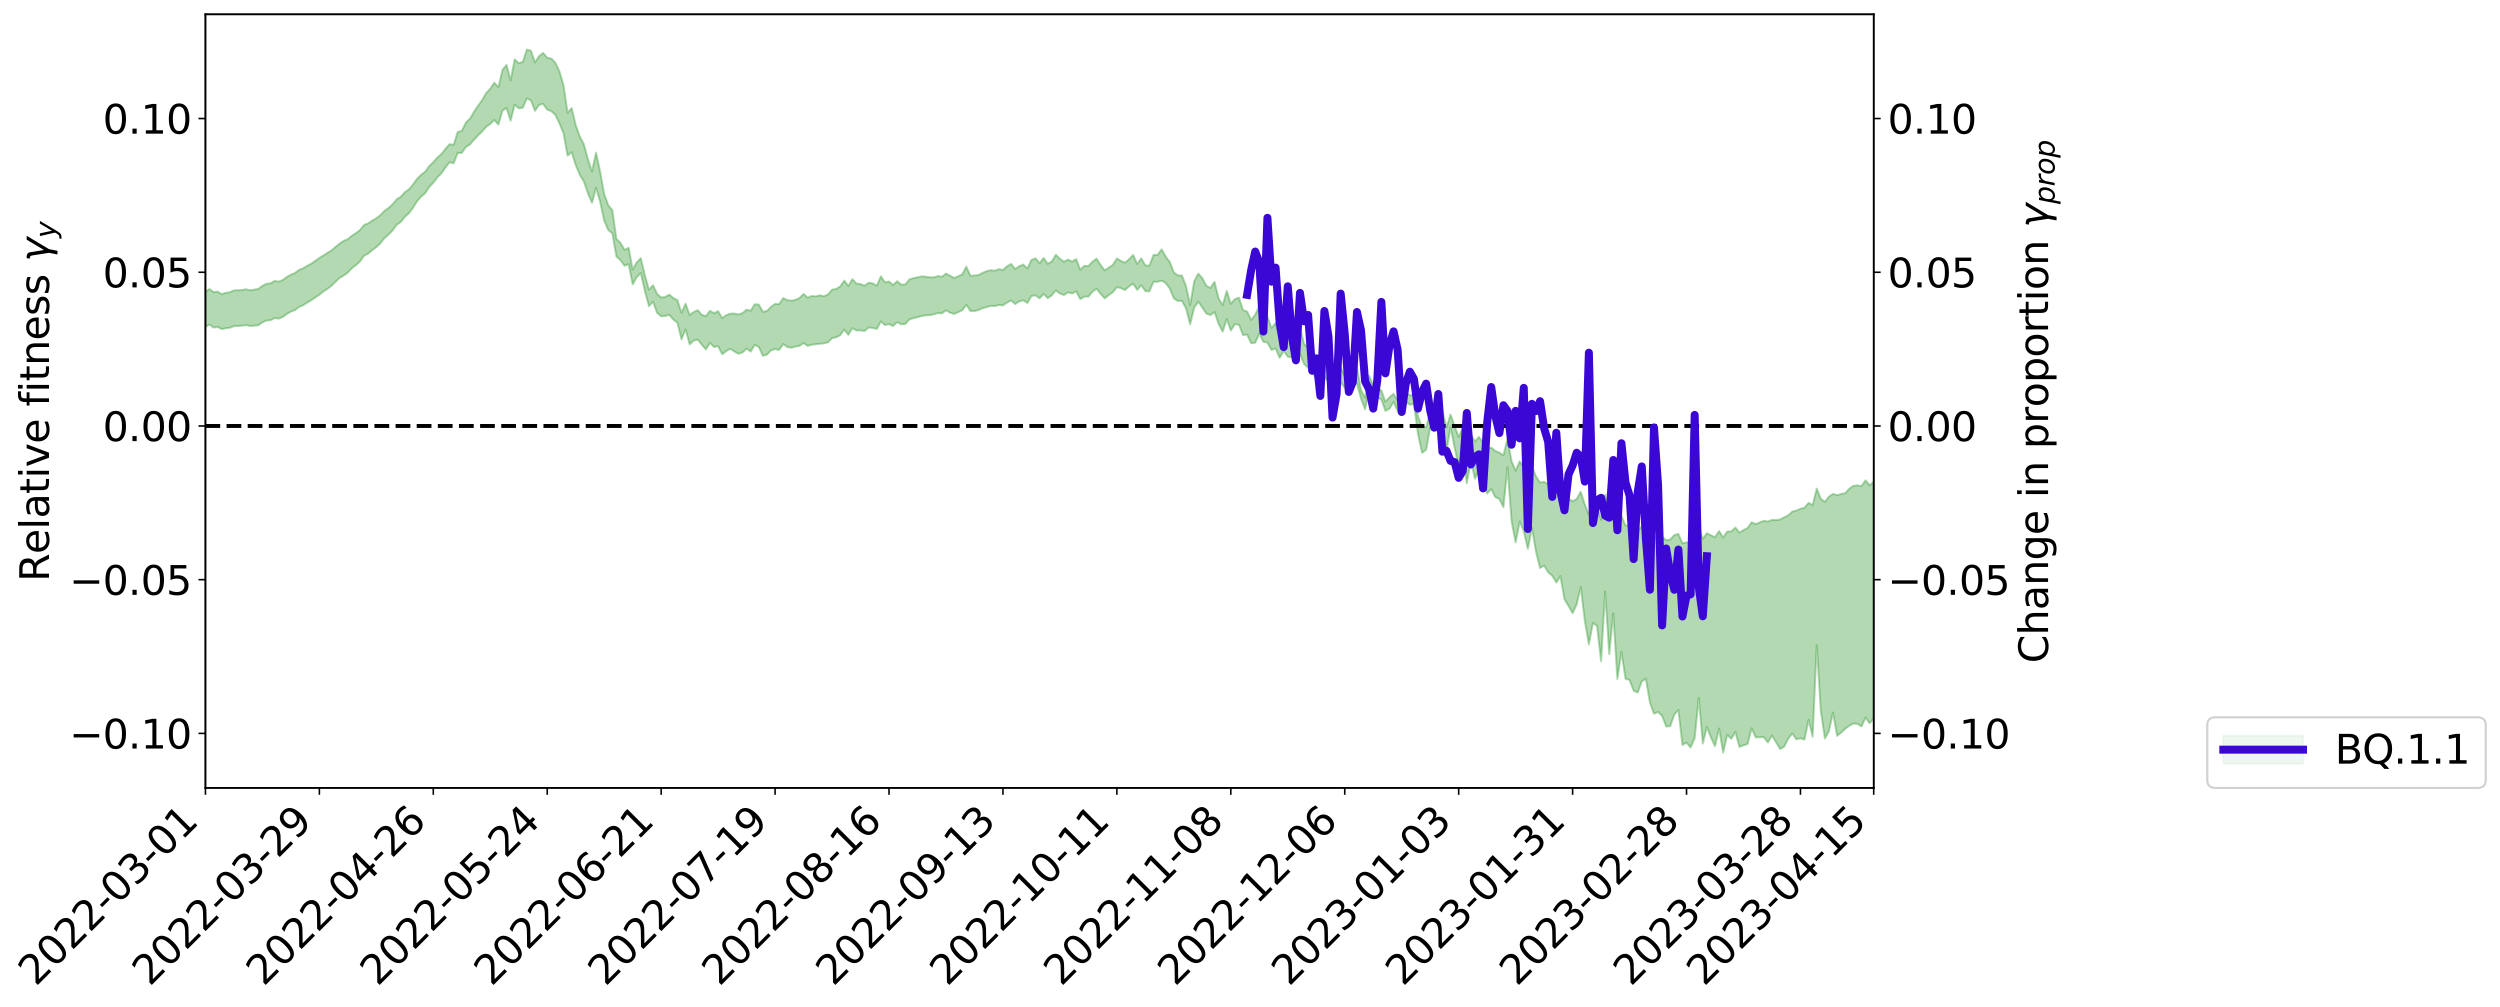 <?xml version="1.0" encoding="utf-8" standalone="no"?>
<!DOCTYPE svg PUBLIC "-//W3C//DTD SVG 1.1//EN"
  "http://www.w3.org/Graphics/SVG/1.1/DTD/svg11.dtd">
<svg xmlns:xlink="http://www.w3.org/1999/xlink" width="1254.303pt" height="505.355pt" viewBox="0 0 1254.303 505.355" xmlns="http://www.w3.org/2000/svg" version="1.1">
 <defs>
  <style type="text/css">*{stroke-linejoin: round; stroke-linecap: butt}</style>
 </defs>
 <g id="figure_1">
  <g id="patch_1">
   <path d="M 0 505.355 
L 1254.303 505.355 
L 1254.303 -0 
L 0 -0 
z
" style="fill: #ffffff"/>
  </g>
  <g id="axes_1">
   <g id="patch_2">
    <path d="M 103.075 395.28 
L 940.075 395.28 
L 940.075 7.2 
L 103.075 7.2 
z
" style="fill: #ffffff"/>
   </g>
   <g id="PolyCollection_1">
    <path d="M -393.001 213.634 
L -393.001 213.651 
L -390.959 213.564 
L -388.918 213.479 
L -386.876 213.398 
L -384.835 213.325 
L -382.793 213.25 
L -380.752 213.17 
L -378.711 213.086 
L -376.669 213.017 
L -374.628 212.947 
L -372.586 212.877 
L -370.545 212.799 
L -368.503 212.721 
L -366.462 212.626 
L -364.42 212.543 
L -362.379 212.447 
L -360.337 212.344 
L -358.296 212.24 
L -356.254 212.134 
L -354.213 212.026 
L -352.172 211.909 
L -350.13 211.792 
L -348.089 211.674 
L -346.047 211.543 
L -344.006 211.416 
L -341.964 211.286 
L -339.923 211.154 
L -337.881 211.006 
L -335.84 210.851 
L -333.798 210.72 
L -331.757 210.562 
L -329.715 210.4 
L -327.674 210.234 
L -325.632 210.061 
L -323.591 209.869 
L -321.55 209.69 
L -319.508 209.493 
L -317.467 209.28 
L -315.425 209.066 
L -313.384 208.835 
L -311.342 208.583 
L -309.301 208.315 
L -307.259 208.026 
L -305.218 207.725 
L -303.176 207.397 
L -301.135 207.067 
L -299.093 206.706 
L -297.052 206.352 
L -295.011 205.949 
L -292.969 205.527 
L -290.928 205.111 
L -288.886 204.661 
L -286.845 204.177 
L -284.803 203.692 
L -282.762 203.19 
L -280.72 202.658 
L -278.679 202.112 
L -276.637 201.556 
L -274.596 200.974 
L -272.554 200.382 
L -270.513 199.791 
L -268.472 199.181 
L -266.43 198.571 
L -264.389 197.962 
L -262.347 197.33 
L -260.306 196.683 
L -258.264 196.038 
L -256.223 195.394 
L -254.181 194.754 
L -252.14 194.097 
L -250.098 193.451 
L -248.057 192.798 
L -246.015 192.199 
L -243.974 191.527 
L -241.932 190.912 
L -239.891 190.29 
L -237.85 189.688 
L -235.808 189.096 
L -233.767 188.515 
L -231.725 187.938 
L -229.684 187.38 
L -227.642 186.84 
L -225.601 186.301 
L -223.559 185.794 
L -221.518 185.27 
L -219.476 184.74 
L -217.435 184.233 
L -215.393 183.729 
L -213.352 183.229 
L -211.311 182.725 
L -209.269 182.222 
L -207.228 181.729 
L -205.186 181.24 
L -203.145 180.743 
L -201.103 180.261 
L -199.062 179.762 
L -197.02 179.229 
L -194.979 178.709 
L -192.937 178.19 
L -190.896 177.665 
L -188.854 177.137 
L -186.813 176.599 
L -184.772 176.084 
L -182.73 175.551 
L -180.689 175.009 
L -178.647 174.465 
L -176.606 173.922 
L -174.564 173.419 
L -172.523 172.852 
L -170.481 172.301 
L -168.44 171.76 
L -166.398 171.207 
L -164.357 170.645 
L -162.315 170.052 
L -160.274 169.45 
L -158.232 168.861 
L -156.191 168.249 
L -154.15 167.634 
L -152.108 166.97 
L -150.067 166.353 
L -148.025 165.619 
L -145.984 164.889 
L -143.942 164.17 
L -141.901 163.413 
L -139.859 162.625 
L -137.818 161.786 
L -135.776 160.977 
L -133.735 160.05 
L -131.693 159.213 
L -129.652 158.254 
L -127.611 157.321 
L -125.569 156.421 
L -123.528 155.509 
L -121.486 154.587 
L -119.445 153.77 
L -117.403 152.742 
L -115.362 151.877 
L -113.32 151.096 
L -111.279 150.226 
L -109.237 149.324 
L -107.196 148.316 
L -105.154 147.38 
L -103.113 146.592 
L -101.072 145.295 
L -99.03 144.24 
L -96.989 143.136 
L -94.947 141.962 
L -92.906 140.598 
L -90.864 139.253 
L -88.823 138.192 
L -86.781 136.899 
L -84.74 134.763 
L -82.698 132.89 
L -80.657 131.408 
L -78.615 129.525 
L -76.574 127.687 
L -74.532 126.178 
L -72.491 124.001 
L -70.45 121.757 
L -68.408 120.23 
L -66.367 119.233 
L -64.325 117.331 
L -62.284 116.404 
L -60.242 115.082 
L -58.201 113.087 
L -56.159 112.742 
L -54.118 113.299 
L -52.076 114.67 
L -50.035 112.629 
L -47.993 115.963 
L -45.952 116.613 
L -43.911 111.787 
L -41.869 112.812 
L -39.828 115.049 
L -37.786 113.768 
L -35.745 113.616 
L -33.703 122.653 
L -31.662 135.336 
L -29.62 141.826 
L -27.579 127.916 
L -25.537 134.964 
L -23.496 144.412 
L -21.454 144.248 
L -19.413 163.062 
L -17.372 160.42 
L -15.33 154.669 
L -13.289 140.279 
L -11.247 153.865 
L -9.206 162.207 
L -7.164 158.776 
L -5.123 161.015 
L -3.081 168.753 
L -1.04 167.704 
L 1.002 160.903 
L 3.043 169.374 
L 5.085 171.137 
L 7.126 168.006 
L 9.168 173.382 
L 11.209 175.222 
L 13.25 174.627 
L 15.292 172.761 
L 17.333 174.424 
L 19.375 172.454 
L 21.416 172.363 
L 23.458 173.923 
L 25.499 172.293 
L 27.541 172.904 
L 29.582 172.718 
L 31.624 171.149 
L 33.665 171.485 
L 35.707 169.362 
L 37.748 169.325 
L 39.789 169.673 
L 41.831 169.508 
L 43.872 168.357 
L 45.914 167.336 
L 47.955 167.16 
L 49.997 166.085 
L 52.038 165.824 
L 54.08 165.617 
L 56.121 164.177 
L 58.163 164.801 
L 60.204 163.779 
L 62.246 163.411 
L 64.287 163.402 
L 66.328 162.446 
L 68.37 162.243 
L 70.411 162.585 
L 72.453 163.061 
L 74.494 161.601 
L 76.536 161.43 
L 78.577 160.873 
L 80.619 163.591 
L 82.66 163.787 
L 84.702 164.962 
L 86.743 162.566 
L 88.785 161.205 
L 90.826 161.85 
L 92.868 163.757 
L 94.909 164.284 
L 96.95 161.487 
L 98.992 164.329 
L 101.033 163.991 
L 103.075 163.929 
L 105.116 162.863 
L 107.158 164.335 
L 109.199 164.065 
L 111.241 165.126 
L 113.282 164.706 
L 115.324 164.461 
L 117.365 163.666 
L 119.407 163.531 
L 121.448 163.424 
L 123.489 163.158 
L 125.531 163.572 
L 127.572 163.398 
L 129.614 163.216 
L 131.655 161.736 
L 133.697 160.797 
L 135.738 160.71 
L 137.78 159.598 
L 139.821 159.878 
L 141.863 159.047 
L 143.904 157.529 
L 145.946 156.385 
L 147.987 155.601 
L 150.028 154.009 
L 152.07 153.173 
L 154.111 151.864 
L 156.153 150.663 
L 158.194 149.235 
L 160.236 147.922 
L 162.277 146.219 
L 164.319 144.911 
L 166.36 143.36 
L 168.402 141.312 
L 170.443 139.404 
L 172.485 138.262 
L 174.526 136.704 
L 176.568 134.579 
L 178.609 133.032 
L 180.65 131.129 
L 182.692 128.277 
L 184.733 127.229 
L 186.775 125.486 
L 188.816 123.969 
L 190.858 122.053 
L 192.899 119.47 
L 194.941 117.7 
L 196.982 115.574 
L 199.024 112.79 
L 201.065 111.427 
L 203.107 108.797 
L 205.148 107.006 
L 207.189 104.296 
L 209.231 100.989 
L 211.272 98.679 
L 213.314 96.949 
L 215.355 93.822 
L 217.397 91.696 
L 219.438 88.975 
L 221.48 86.991 
L 223.521 83.99 
L 225.563 81.397 
L 227.604 81.979 
L 229.646 76.71 
L 231.687 76.735 
L 233.728 73.793 
L 235.77 72.514 
L 237.811 70.083 
L 239.853 67.967 
L 241.894 66.002 
L 243.936 63.64 
L 245.977 62.188 
L 248.019 60.221 
L 250.06 62.535 
L 252.102 55.536 
L 254.143 54.219 
L 256.185 60.555 
L 258.226 52.525 
L 260.268 54.366 
L 262.309 54.048 
L 264.35 49.372 
L 266.392 50.409 
L 268.433 55.611 
L 270.475 52.611 
L 272.516 52.177 
L 274.558 55.034 
L 276.599 55.773 
L 278.641 57.677 
L 280.682 61.888 
L 282.724 66.816 
L 284.765 78.092 
L 286.807 76.341 
L 288.848 82.825 
L 290.889 87.714 
L 292.931 91.045 
L 294.972 96.967 
L 297.014 101.746 
L 299.055 94.223 
L 301.097 101.213 
L 303.138 110.74 
L 305.18 115.424 
L 307.221 117.067 
L 309.263 128.756 
L 311.304 130.524 
L 313.346 133.345 
L 315.387 132.555 
L 317.428 142.681 
L 319.47 139.075 
L 321.511 136.98 
L 323.553 146.045 
L 325.594 153.592 
L 327.636 151.439 
L 329.677 156.957 
L 331.719 158.704 
L 333.76 158.555 
L 335.802 158.016 
L 337.843 160.318 
L 339.885 162.015 
L 341.926 170.254 
L 343.968 165.275 
L 346.009 172.785 
L 348.05 170.935 
L 350.092 170.378 
L 352.133 172.98 
L 354.175 175.335 
L 356.216 172.027 
L 358.258 174.147 
L 360.299 173.678 
L 362.341 177.728 
L 364.382 176.134 
L 366.424 174.982 
L 368.465 176.402 
L 370.507 177.498 
L 372.548 176.845 
L 374.589 174.896 
L 376.631 176.413 
L 378.672 173.014 
L 380.714 174.14 
L 382.755 178.49 
L 384.797 177.958 
L 386.838 175.772 
L 388.88 175.142 
L 390.921 175.589 
L 392.963 172.622 
L 395.004 174.097 
L 397.046 174.478 
L 399.087 173.895 
L 401.128 173.547 
L 403.17 172.133 
L 405.211 173.56 
L 407.253 172.938 
L 409.294 172.726 
L 411.336 172.477 
L 413.377 172.269 
L 415.419 171.784 
L 417.46 169.656 
L 419.502 169.247 
L 421.543 168.188 
L 423.585 165.359 
L 425.626 168.009 
L 427.668 164.634 
L 429.709 165.805 
L 431.75 165.779 
L 433.792 166.112 
L 435.833 164.291 
L 437.875 164.562 
L 439.916 165.049 
L 441.958 161.285 
L 443.999 163.093 
L 446.041 162.626 
L 448.082 163.581 
L 450.124 161.631 
L 452.165 162.724 
L 454.207 162.517 
L 456.248 160.283 
L 458.289 159.641 
L 460.331 159.139 
L 462.372 158.608 
L 464.414 158.228 
L 466.455 158.131 
L 468.497 157.73 
L 470.538 157.101 
L 472.58 157.229 
L 474.621 155.71 
L 476.663 156.88 
L 478.704 157.531 
L 480.746 156.635 
L 482.787 155.672 
L 484.828 152.96 
L 486.87 156.042 
L 488.911 156.098 
L 490.953 155.578 
L 492.994 154.655 
L 495.036 154.085 
L 497.077 153.484 
L 499.119 153.588 
L 501.16 153.019 
L 503.202 153.25 
L 505.243 151.821 
L 507.285 150.719 
L 509.326 152.565 
L 511.368 151.232 
L 513.409 150.683 
L 515.45 152.044 
L 517.492 148.551 
L 519.533 148.166 
L 521.575 149.684 
L 523.616 147.47 
L 525.658 149.581 
L 527.699 148.209 
L 529.741 145.725 
L 531.782 147.264 
L 533.824 148.045 
L 535.865 146.68 
L 537.907 147.26 
L 539.948 146.181 
L 541.989 150.087 
L 544.031 148.806 
L 546.072 148.832 
L 548.114 146.399 
L 550.155 144.881 
L 552.197 147.415 
L 554.238 149.726 
L 556.28 148.096 
L 558.321 146.651 
L 560.363 144.075 
L 562.404 144.575 
L 564.446 145.531 
L 566.487 143.677 
L 568.528 142.316 
L 570.57 145.449 
L 572.611 143.143 
L 574.653 146.065 
L 576.694 146.165 
L 578.736 141.329 
L 580.777 141.415 
L 582.819 140.807 
L 584.86 142.017 
L 586.902 144.745 
L 588.943 149.706 
L 590.985 151.039 
L 593.026 150.941 
L 595.068 154.783 
L 597.109 162.706 
L 599.15 154.384 
L 601.192 151.367 
L 603.233 154.296 
L 605.275 157.349 
L 607.316 158.068 
L 609.358 156.563 
L 611.399 162.509 
L 613.441 166.404 
L 615.482 160.078 
L 617.524 165.851 
L 619.565 162.635 
L 621.607 162.919 
L 623.648 168.112 
L 625.689 167.849 
L 627.731 172.217 
L 629.772 171.965 
L 631.814 167.372 
L 633.855 171.467 
L 635.897 171.865 
L 637.938 175.62 
L 639.98 174.779 
L 642.021 179.537 
L 644.063 176.087 
L 646.104 178.979 
L 648.146 179.242 
L 650.187 182.391 
L 652.228 177.558 
L 654.27 182.578 
L 656.311 184.597 
L 658.353 187.05 
L 660.394 189.712 
L 662.436 189.696 
L 664.477 188.757 
L 666.519 191.925 
L 668.56 195.344 
L 670.602 193.482 
L 672.643 191.745 
L 674.685 194.654 
L 676.726 196.685 
L 678.768 192.883 
L 680.809 192.492 
L 682.85 200.087 
L 684.892 205.365 
L 686.933 195.578 
L 688.975 198.57 
L 691.016 199.415 
L 693.058 200.442 
L 695.099 206.17 
L 697.141 205.033 
L 699.182 201.667 
L 701.224 206.252 
L 703.265 208.27 
L 705.307 201.604 
L 707.348 203.064 
L 709.389 202.688 
L 711.431 217.799 
L 713.472 227.18 
L 715.514 225.713 
L 717.555 214.408 
L 719.597 212.234 
L 721.638 214.015 
L 723.68 212.591 
L 725.721 226.191 
L 727.763 214.401 
L 729.804 224.508 
L 731.846 233.954 
L 733.887 226.466 
L 735.928 242.461 
L 737.97 231.266 
L 740.011 240.213 
L 742.053 235.316 
L 744.094 241.261 
L 746.136 247.627 
L 748.177 245.364 
L 750.219 249.383 
L 752.26 250.368 
L 754.302 254.487 
L 756.343 234.428 
L 758.385 261.549 
L 760.426 272.16 
L 762.468 261.641 
L 764.509 266.473 
L 766.55 275.39 
L 768.592 264.765 
L 770.633 276.763 
L 772.675 284.978 
L 774.716 283.757 
L 776.758 287.154 
L 778.799 288.856 
L 780.841 292.281 
L 782.882 289.037 
L 784.924 300.646 
L 786.965 303.994 
L 789.007 307.615 
L 791.048 303.254 
L 793.089 294.527 
L 795.131 311.437 
L 797.172 323.308 
L 799.214 312.531 
L 801.255 314.01 
L 803.297 331.79 
L 805.338 296.777 
L 807.38 328.22 
L 809.421 307.755 
L 811.463 340.742 
L 813.504 327.017 
L 815.546 340.539 
L 817.587 341.212 
L 819.628 346.521 
L 821.67 347.484 
L 823.711 341.915 
L 825.753 340.467 
L 827.794 352.52 
L 829.836 358.076 
L 831.877 357.215 
L 833.919 359.16 
L 835.96 364.511 
L 838.002 364.336 
L 840.043 358.483 
L 842.085 356.239 
L 844.126 373.786 
L 846.168 372.614 
L 848.209 375.054 
L 850.25 370.401 
L 852.292 350.105 
L 854.333 373.019 
L 856.375 364.776 
L 858.416 370.018 
L 860.458 374.355 
L 862.499 365.508 
L 864.541 377.64 
L 866.582 368.676 
L 868.624 370.691 
L 870.665 367.244 
L 872.707 374.775 
L 874.748 373.89 
L 876.789 373.336 
L 878.831 365.404 
L 880.872 369.97 
L 882.914 369.91 
L 884.955 369.862 
L 886.997 372.5 
L 889.038 369.045 
L 891.08 372.389 
L 893.121 375.821 
L 895.163 374.625 
L 897.204 370.589 
L 899.246 368.007 
L 901.287 370.932 
L 903.328 370.412 
L 905.37 371.076 
L 907.411 361.126 
L 909.453 369.6 
L 911.494 323.721 
L 913.536 356.678 
L 915.577 370.514 
L 917.619 366.834 
L 919.66 357.502 
L 921.702 369.203 
L 923.743 367.614 
L 925.785 365.655 
L 927.826 364.136 
L 929.868 363.023 
L 931.909 363.197 
L 933.95 364.441 
L 935.992 360.039 
L 938.033 362.9 
L 940.075 360.473 
L 940.075 241.689 
L 940.075 241.689 
L 938.033 243.513 
L 935.992 240.971 
L 933.95 243.899 
L 931.909 243.497 
L 929.868 243.753 
L 927.826 245.182 
L 925.785 247.448 
L 923.743 247.824 
L 921.702 248.453 
L 919.66 247.794 
L 917.619 249.12 
L 915.577 251.825 
L 913.536 250.237 
L 911.494 245.141 
L 909.453 253.437 
L 907.411 252.279 
L 905.37 254.741 
L 903.328 255.253 
L 901.287 256.142 
L 899.246 256.644 
L 897.204 258.566 
L 895.163 259.531 
L 893.121 260.679 
L 891.08 260.894 
L 889.038 260.83 
L 886.997 261.654 
L 884.955 261.281 
L 882.914 262.125 
L 880.872 262.921 
L 878.831 262.044 
L 876.789 264.885 
L 874.748 265.958 
L 872.707 267.206 
L 870.665 264.681 
L 868.624 266.606 
L 866.582 266.672 
L 864.541 269.665 
L 862.499 266.415 
L 860.458 269.574 
L 858.416 268.53 
L 856.375 267.531 
L 854.333 270.384 
L 852.292 263.97 
L 850.25 270.162 
L 848.209 272.403 
L 846.168 272.083 
L 844.126 272.601 
L 842.085 267.877 
L 840.043 268.431 
L 838.002 270.681 
L 835.96 271.043 
L 833.919 269.238 
L 831.877 268.702 
L 829.836 269.693 
L 827.794 266.826 
L 825.753 263.319 
L 823.711 264.064 
L 821.67 266.233 
L 819.628 266.205 
L 817.587 263.774 
L 815.546 263.591 
L 813.504 258.886 
L 811.463 263.637 
L 809.421 253.354 
L 807.38 259.921 
L 805.338 248.17 
L 803.297 260.795 
L 801.255 254.043 
L 799.214 253.022 
L 797.172 258.214 
L 795.131 253.074 
L 793.089 246.727 
L 791.048 250.335 
L 789.007 251.484 
L 786.965 250.084 
L 784.924 249.417 
L 782.882 247.133 
L 780.841 245.255 
L 778.799 243.409 
L 776.758 242.934 
L 774.716 241.758 
L 772.675 242.121 
L 770.633 238.982 
L 768.592 233.961 
L 766.55 236.78 
L 764.509 234.615 
L 762.468 231.436 
L 760.426 236.181 
L 758.385 231.397 
L 756.343 220.028 
L 754.302 228.435 
L 752.26 227.085 
L 750.219 226.253 
L 748.177 224.562 
L 746.136 225.287 
L 744.094 222.291 
L 742.053 219.158 
L 740.011 221.499 
L 737.97 218.022 
L 735.928 222.509 
L 733.887 214.691 
L 731.846 219.292 
L 729.804 213.762 
L 727.763 207.952 
L 725.721 214.507 
L 723.68 206.15 
L 721.638 207.272 
L 719.597 205.214 
L 717.555 206.661 
L 715.514 214.314 
L 713.472 214.451 
L 711.431 208.773 
L 709.389 198.075 
L 707.348 198.35 
L 705.307 196.857 
L 703.265 202.406 
L 701.224 200.974 
L 699.182 197.601 
L 697.141 199.335 
L 695.099 201.544 
L 693.058 195.922 
L 691.016 194.74 
L 688.975 193.149 
L 686.933 188.613 
L 684.892 199.568 
L 682.85 195.67 
L 680.809 184.406 
L 678.768 185.917 
L 676.726 191.513 
L 674.685 188.369 
L 672.643 184.344 
L 670.602 188.094 
L 668.56 190.218 
L 666.519 185.407 
L 664.477 181.228 
L 662.436 183.368 
L 660.394 180.397 
L 658.353 179.267 
L 656.311 174.612 
L 654.27 172.45 
L 652.228 164.552 
L 650.187 171.914 
L 648.146 167.708 
L 646.104 168.096 
L 644.063 164.983 
L 642.021 169.272 
L 639.98 162.102 
L 637.938 164.581 
L 635.897 158.892 
L 633.855 158.858 
L 631.814 153.461 
L 629.772 157.88 
L 627.731 160.538 
L 625.689 156.287 
L 623.648 155.588 
L 621.607 149.333 
L 619.565 150.059 
L 617.524 152.407 
L 615.482 145.952 
L 613.441 153.093 
L 611.399 149.711 
L 609.358 141.397 
L 607.316 144.502 
L 605.275 143.348 
L 603.233 139.536 
L 601.192 137.281 
L 599.15 141.143 
L 597.109 153.079 
L 595.068 143.611 
L 593.026 138.229 
L 590.985 138.208 
L 588.943 136.645 
L 586.902 131.446 
L 584.86 128.735 
L 582.819 125.096 
L 580.777 127.876 
L 578.736 127.9 
L 576.694 133.276 
L 574.653 133.132 
L 572.611 129.611 
L 570.57 132.427 
L 568.528 127.909 
L 566.487 130.051 
L 564.446 131.77 
L 562.404 130.888 
L 560.363 129.65 
L 558.321 132.902 
L 556.28 134.259 
L 554.238 135.634 
L 552.197 132.931 
L 550.155 129.775 
L 548.114 131.294 
L 546.072 133.496 
L 544.031 133.343 
L 541.989 135.348 
L 539.948 129.987 
L 537.907 131.256 
L 535.865 130.204 
L 533.824 131.304 
L 531.782 129.806 
L 529.741 127.828 
L 527.699 131.168 
L 525.658 132.377 
L 523.616 129.437 
L 521.575 132.028 
L 519.533 129.575 
L 517.492 130.428 
L 515.45 134.671 
L 513.409 132.732 
L 511.368 133.561 
L 509.326 134.963 
L 507.285 132.408 
L 505.243 133.608 
L 503.202 135.453 
L 501.16 135.006 
L 499.119 135.828 
L 497.077 135.538 
L 495.036 136.071 
L 492.994 136.906 
L 490.953 137.964 
L 488.911 138.221 
L 486.87 138.331 
L 484.828 133.783 
L 482.787 137.613 
L 480.746 138.592 
L 478.704 139.46 
L 476.663 138.342 
L 474.621 137.261 
L 472.58 138.85 
L 470.538 138.49 
L 468.497 139.155 
L 466.455 139.124 
L 464.414 138.827 
L 462.372 138.635 
L 460.331 139.14 
L 458.289 139.575 
L 456.248 140.216 
L 454.207 142.731 
L 452.165 142.785 
L 450.124 141.082 
L 448.082 142.988 
L 446.041 141.262 
L 443.999 141.642 
L 441.958 138.633 
L 439.916 143.325 
L 437.875 142.198 
L 435.833 141.842 
L 433.792 143.322 
L 431.75 142.517 
L 429.709 142.258 
L 427.668 140.075 
L 425.626 143.471 
L 423.585 140.782 
L 421.543 143.734 
L 419.502 144.951 
L 417.46 145.342 
L 415.419 147.749 
L 413.377 148.63 
L 411.336 148.145 
L 409.294 148.72 
L 407.253 148.476 
L 405.211 149.322 
L 403.17 147.471 
L 401.128 149.508 
L 399.087 150.437 
L 397.046 150.846 
L 395.004 150.573 
L 392.963 149.541 
L 390.921 152.563 
L 388.88 152.441 
L 386.838 153.932 
L 384.797 156.003 
L 382.755 156.451 
L 380.714 152.815 
L 378.672 152.627 
L 376.631 155.89 
L 374.589 155.327 
L 372.548 157.054 
L 370.507 157.777 
L 368.465 157.319 
L 366.424 157.359 
L 364.382 158.124 
L 362.341 159.614 
L 360.299 156.113 
L 358.258 157.159 
L 356.216 155.929 
L 354.175 158.585 
L 352.133 157.973 
L 350.092 155.608 
L 348.05 156.543 
L 346.009 158.02 
L 343.968 152.335 
L 341.926 156.913 
L 339.885 150.557 
L 337.843 149.51 
L 335.802 147.815 
L 333.76 148.978 
L 331.719 149.207 
L 329.677 147.482 
L 327.636 143.096 
L 325.594 145.356 
L 323.553 138.14 
L 321.511 129.518 
L 319.47 131.64 
L 317.428 135.208 
L 315.387 124.321 
L 313.346 125.362 
L 311.304 121.852 
L 309.263 119.831 
L 307.221 105.347 
L 305.18 102.948 
L 303.138 97.375 
L 301.097 86.043 
L 299.055 76.56 
L 297.014 86.045 
L 294.972 79.879 
L 292.931 72.328 
L 290.889 68.474 
L 288.848 62.732 
L 286.807 54.231 
L 284.765 56.556 
L 282.724 42.696 
L 280.682 35.79 
L 278.641 31.467 
L 276.599 29.371 
L 274.558 28.993 
L 272.516 26.546 
L 270.475 28.138 
L 268.433 31.346 
L 266.392 25.486 
L 264.35 24.84 
L 262.309 31.021 
L 260.268 31.736 
L 258.226 29.753 
L 256.185 40.365 
L 254.143 32.6 
L 252.102 35.033 
L 250.06 43.76 
L 248.019 41.465 
L 245.977 44.538 
L 243.936 46.685 
L 241.894 50.212 
L 239.853 53.04 
L 237.811 56.09 
L 235.77 59.546 
L 233.728 61.509 
L 231.687 65.661 
L 229.646 66.22 
L 227.604 72.651 
L 225.563 72.302 
L 223.521 74.629 
L 221.48 77.261 
L 219.438 78.986 
L 217.397 81.375 
L 215.355 83.303 
L 213.314 86.153 
L 211.272 87.73 
L 209.231 89.701 
L 207.189 92.596 
L 205.148 95.03 
L 203.107 96.436 
L 201.065 98.735 
L 199.024 99.996 
L 196.982 102.44 
L 194.941 104.322 
L 192.899 105.78 
L 190.858 107.924 
L 188.816 109.459 
L 186.775 110.637 
L 184.733 112.088 
L 182.692 112.835 
L 180.65 115.376 
L 178.609 116.932 
L 176.568 118.239 
L 174.526 119.942 
L 172.485 120.784 
L 170.443 122.212 
L 168.402 123.784 
L 166.36 125.586 
L 164.319 126.848 
L 162.277 128.129 
L 160.236 129.411 
L 158.194 130.858 
L 156.153 132.265 
L 154.111 133.368 
L 152.07 134.618 
L 150.028 135.422 
L 147.987 136.966 
L 145.946 137.814 
L 143.904 138.919 
L 141.863 140.486 
L 139.821 141.285 
L 137.78 140.924 
L 135.738 142.139 
L 133.697 142.354 
L 131.655 143.404 
L 129.614 144.922 
L 127.572 145.3 
L 125.531 145.619 
L 123.489 145.118 
L 121.448 145.509 
L 119.407 145.593 
L 117.365 145.692 
L 115.324 146.587 
L 113.282 146.926 
L 111.241 147.562 
L 109.199 146.314 
L 107.158 146.537 
L 105.116 144.995 
L 103.075 146.318 
L 101.033 146.207 
L 98.992 147.053 
L 96.95 143.949 
L 94.909 147.012 
L 92.868 146.463 
L 90.826 144.314 
L 88.785 143.604 
L 86.743 145.081 
L 84.702 147.935 
L 82.66 146.589 
L 80.619 146.372 
L 78.577 143.208 
L 76.536 143.318 
L 74.494 143.936 
L 72.453 145.655 
L 70.411 145.065 
L 68.37 144.598 
L 66.328 144.789 
L 64.287 145.877 
L 62.246 145.66 
L 60.204 146.205 
L 58.163 147.415 
L 56.121 146.584 
L 54.08 148.236 
L 52.038 148.475 
L 49.997 148.768 
L 47.955 149.987 
L 45.914 150.14 
L 43.872 151.443 
L 41.831 152.847 
L 39.789 153.072 
L 37.748 152.769 
L 35.707 152.608 
L 33.665 155.285 
L 31.624 154.977 
L 29.582 156.92 
L 27.541 157.179 
L 25.499 156.797 
L 23.458 158.402 
L 21.416 157.005 
L 19.375 157.363 
L 17.333 159.527 
L 15.292 158.161 
L 13.25 160.319 
L 11.209 160.954 
L 9.168 159.465 
L 7.126 154.321 
L 5.085 157.667 
L 3.043 155.989 
L 1.002 148.366 
L -1.04 154.869 
L -3.081 156.189 
L -5.123 149.209 
L -7.164 147.139 
L -9.206 150.858 
L -11.247 143.118 
L -13.289 129.787 
L -15.33 144.349 
L -17.372 149.987 
L -19.413 152.859 
L -21.454 134.852 
L -23.496 135.229 
L -25.537 125.964 
L -27.579 118.898 
L -29.62 133.367 
L -31.662 127.038 
L -33.703 114.291 
L -35.745 105.198 
L -37.786 105.659 
L -39.828 107.284 
L -41.869 105.23 
L -43.911 104.425 
L -45.952 109.706 
L -47.993 109.244 
L -50.035 106.058 
L -52.076 108.401 
L -54.118 107.237 
L -56.159 106.904 
L -58.201 107.556 
L -60.242 109.803 
L -62.284 111.379 
L -64.325 112.513 
L -66.367 114.679 
L -68.408 115.887 
L -70.45 117.634 
L -72.491 120.088 
L -74.532 122.28 
L -76.574 123.707 
L -78.615 125.458 
L -80.657 127.312 
L -82.698 128.657 
L -84.74 130.532 
L -86.781 132.709 
L -88.823 133.966 
L -90.864 134.931 
L -92.906 136.283 
L -94.947 137.614 
L -96.989 138.79 
L -99.03 139.887 
L -101.072 140.919 
L -103.113 142.325 
L -105.154 143.015 
L -107.196 143.987 
L -109.237 145.01 
L -111.279 145.934 
L -113.32 146.817 
L -115.362 147.549 
L -117.403 148.362 
L -119.445 149.466 
L -121.486 150.223 
L -123.528 151.155 
L -125.569 152.048 
L -127.611 152.962 
L -129.652 153.902 
L -131.693 154.881 
L -133.735 155.698 
L -135.776 156.637 
L -137.818 157.459 
L -139.859 158.32 
L -141.901 159.111 
L -143.942 159.893 
L -145.984 160.64 
L -148.025 161.407 
L -150.067 162.218 
L -152.108 162.83 
L -154.15 163.572 
L -156.191 164.211 
L -158.232 164.857 
L -160.274 165.466 
L -162.315 166.144 
L -164.357 166.791 
L -166.398 167.407 
L -168.44 168.027 
L -170.481 168.63 
L -172.523 169.26 
L -174.564 169.944 
L -176.606 170.466 
L -178.647 171.095 
L -180.689 171.729 
L -182.73 172.365 
L -184.772 172.984 
L -186.813 173.565 
L -188.854 174.202 
L -190.896 174.826 
L -192.937 175.45 
L -194.979 176.068 
L -197.02 176.697 
L -199.062 177.34 
L -201.103 177.942 
L -203.145 178.525 
L -205.186 179.128 
L -207.228 179.72 
L -209.269 180.319 
L -211.311 180.918 
L -213.352 181.517 
L -215.393 182.111 
L -217.435 182.706 
L -219.476 183.286 
L -221.518 183.903 
L -223.559 184.504 
L -225.601 185.071 
L -227.642 185.668 
L -229.684 186.262 
L -231.725 186.877 
L -233.767 187.503 
L -235.808 188.122 
L -237.85 188.754 
L -239.891 189.393 
L -241.932 190.054 
L -243.974 190.702 
L -246.015 191.416 
L -248.057 192.042 
L -250.098 192.73 
L -252.14 193.406 
L -254.181 194.095 
L -256.223 194.761 
L -258.264 195.427 
L -260.306 196.088 
L -262.347 196.755 
L -264.389 197.405 
L -266.43 198.031 
L -268.472 198.658 
L -270.513 199.29 
L -272.554 199.901 
L -274.596 200.521 
L -276.637 201.128 
L -278.679 201.705 
L -280.72 202.273 
L -282.762 202.829 
L -284.803 203.35 
L -286.845 203.853 
L -288.886 204.363 
L -290.928 204.827 
L -292.969 205.255 
L -295.011 205.697 
L -297.052 206.116 
L -299.093 206.479 
L -301.135 206.851 
L -303.176 207.188 
L -305.218 207.53 
L -307.259 207.837 
L -309.301 208.134 
L -311.342 208.407 
L -313.384 208.664 
L -315.425 208.897 
L -317.467 209.111 
L -319.508 209.329 
L -321.55 209.53 
L -323.591 209.708 
L -325.632 209.907 
L -327.674 210.081 
L -329.715 210.25 
L -331.757 210.414 
L -333.798 210.575 
L -335.84 210.703 
L -337.881 210.866 
L -339.923 211.021 
L -341.964 211.154 
L -344.006 211.288 
L -346.047 211.418 
L -348.089 211.555 
L -350.13 211.676 
L -352.172 211.797 
L -354.213 211.92 
L -356.254 212.03 
L -358.296 212.142 
L -360.337 212.251 
L -362.379 212.363 
L -364.42 212.468 
L -366.462 212.552 
L -368.503 212.659 
L -370.545 212.745 
L -372.586 212.83 
L -374.628 212.906 
L -376.669 212.983 
L -378.711 213.057 
L -380.752 213.154 
L -382.793 213.241 
L -384.835 213.314 
L -386.876 213.384 
L -388.918 213.462 
L -390.959 213.544 
L -393.001 213.634 
z
" clip-path="url(#p878b315ef2)" style="fill: #008000; fill-opacity: 0.3; stroke: #008000; stroke-opacity: 0.3"/>
   </g>
   <g id="matplotlib.axis_1">
    <g id="xtick_1">
     <g id="line2d_1">
      <defs>
       <path id="mdc6d442ddd" d="M 0 0 
L 0 3.5 
" style="stroke: #000000; stroke-width: 0.8"/>
      </defs>
      <g>
       <use xlink:href="#mdc6d442ddd" x="103.075" y="395.28" style="stroke: #000000; stroke-width: 0.8"/>
      </g>
     </g>
     <g id="text_1">
      <!-- 2022-03-01 -->
      <g transform="translate(17.946 495.214) rotate(-45) scale(0.2 -0.2)">
       <defs>
        <path id="DejaVuSans-32" d="M 1228 531 
L 3431 531 
L 3431 0 
L 469 0 
L 469 531 
Q 828 903 1448 1529 
Q 2069 2156 2228 2338 
Q 2531 2678 2651 2914 
Q 2772 3150 2772 3378 
Q 2772 3750 2511 3984 
Q 2250 4219 1831 4219 
Q 1534 4219 1204 4116 
Q 875 4013 500 3803 
L 500 4441 
Q 881 4594 1212 4672 
Q 1544 4750 1819 4750 
Q 2544 4750 2975 4387 
Q 3406 4025 3406 3419 
Q 3406 3131 3298 2873 
Q 3191 2616 2906 2266 
Q 2828 2175 2409 1742 
Q 1991 1309 1228 531 
z
" transform="scale(0.016)"/>
        <path id="DejaVuSans-30" d="M 2034 4250 
Q 1547 4250 1301 3770 
Q 1056 3291 1056 2328 
Q 1056 1369 1301 889 
Q 1547 409 2034 409 
Q 2525 409 2770 889 
Q 3016 1369 3016 2328 
Q 3016 3291 2770 3770 
Q 2525 4250 2034 4250 
z
M 2034 4750 
Q 2819 4750 3233 4129 
Q 3647 3509 3647 2328 
Q 3647 1150 3233 529 
Q 2819 -91 2034 -91 
Q 1250 -91 836 529 
Q 422 1150 422 2328 
Q 422 3509 836 4129 
Q 1250 4750 2034 4750 
z
" transform="scale(0.016)"/>
        <path id="DejaVuSans-2d" d="M 313 2009 
L 1997 2009 
L 1997 1497 
L 313 1497 
L 313 2009 
z
" transform="scale(0.016)"/>
        <path id="DejaVuSans-33" d="M 2597 2516 
Q 3050 2419 3304 2112 
Q 3559 1806 3559 1356 
Q 3559 666 3084 287 
Q 2609 -91 1734 -91 
Q 1441 -91 1130 -33 
Q 819 25 488 141 
L 488 750 
Q 750 597 1062 519 
Q 1375 441 1716 441 
Q 2309 441 2620 675 
Q 2931 909 2931 1356 
Q 2931 1769 2642 2001 
Q 2353 2234 1838 2234 
L 1294 2234 
L 1294 2753 
L 1863 2753 
Q 2328 2753 2575 2939 
Q 2822 3125 2822 3475 
Q 2822 3834 2567 4026 
Q 2313 4219 1838 4219 
Q 1578 4219 1281 4162 
Q 984 4106 628 3988 
L 628 4550 
Q 988 4650 1302 4700 
Q 1616 4750 1894 4750 
Q 2613 4750 3031 4423 
Q 3450 4097 3450 3541 
Q 3450 3153 3228 2886 
Q 3006 2619 2597 2516 
z
" transform="scale(0.016)"/>
        <path id="DejaVuSans-31" d="M 794 531 
L 1825 531 
L 1825 4091 
L 703 3866 
L 703 4441 
L 1819 4666 
L 2450 4666 
L 2450 531 
L 3481 531 
L 3481 0 
L 794 0 
L 794 531 
z
" transform="scale(0.016)"/>
       </defs>
       <use xlink:href="#DejaVuSans-32"/>
       <use xlink:href="#DejaVuSans-30" x="63.623"/>
       <use xlink:href="#DejaVuSans-32" x="127.246"/>
       <use xlink:href="#DejaVuSans-32" x="190.869"/>
       <use xlink:href="#DejaVuSans-2d" x="254.492"/>
       <use xlink:href="#DejaVuSans-30" x="290.576"/>
       <use xlink:href="#DejaVuSans-33" x="354.199"/>
       <use xlink:href="#DejaVuSans-2d" x="417.822"/>
       <use xlink:href="#DejaVuSans-30" x="453.906"/>
       <use xlink:href="#DejaVuSans-31" x="517.529"/>
      </g>
     </g>
    </g>
    <g id="xtick_2">
     <g id="line2d_2">
      <g>
       <use xlink:href="#mdc6d442ddd" x="160.236" y="395.28" style="stroke: #000000; stroke-width: 0.8"/>
      </g>
     </g>
     <g id="text_2">
      <!-- 2022-03-29 -->
      <g transform="translate(75.107 495.214) rotate(-45) scale(0.2 -0.2)">
       <defs>
        <path id="DejaVuSans-39" d="M 703 97 
L 703 672 
Q 941 559 1184 500 
Q 1428 441 1663 441 
Q 2288 441 2617 861 
Q 2947 1281 2994 2138 
Q 2813 1869 2534 1725 
Q 2256 1581 1919 1581 
Q 1219 1581 811 2004 
Q 403 2428 403 3163 
Q 403 3881 828 4315 
Q 1253 4750 1959 4750 
Q 2769 4750 3195 4129 
Q 3622 3509 3622 2328 
Q 3622 1225 3098 567 
Q 2575 -91 1691 -91 
Q 1453 -91 1209 -44 
Q 966 3 703 97 
z
M 1959 2075 
Q 2384 2075 2632 2365 
Q 2881 2656 2881 3163 
Q 2881 3666 2632 3958 
Q 2384 4250 1959 4250 
Q 1534 4250 1286 3958 
Q 1038 3666 1038 3163 
Q 1038 2656 1286 2365 
Q 1534 2075 1959 2075 
z
" transform="scale(0.016)"/>
       </defs>
       <use xlink:href="#DejaVuSans-32"/>
       <use xlink:href="#DejaVuSans-30" x="63.623"/>
       <use xlink:href="#DejaVuSans-32" x="127.246"/>
       <use xlink:href="#DejaVuSans-32" x="190.869"/>
       <use xlink:href="#DejaVuSans-2d" x="254.492"/>
       <use xlink:href="#DejaVuSans-30" x="290.576"/>
       <use xlink:href="#DejaVuSans-33" x="354.199"/>
       <use xlink:href="#DejaVuSans-2d" x="417.822"/>
       <use xlink:href="#DejaVuSans-32" x="453.906"/>
       <use xlink:href="#DejaVuSans-39" x="517.529"/>
      </g>
     </g>
    </g>
    <g id="xtick_3">
     <g id="line2d_3">
      <g>
       <use xlink:href="#mdc6d442ddd" x="217.397" y="395.28" style="stroke: #000000; stroke-width: 0.8"/>
      </g>
     </g>
     <g id="text_3">
      <!-- 2022-04-26 -->
      <g transform="translate(132.268 495.214) rotate(-45) scale(0.2 -0.2)">
       <defs>
        <path id="DejaVuSans-34" d="M 2419 4116 
L 825 1625 
L 2419 1625 
L 2419 4116 
z
M 2253 4666 
L 3047 4666 
L 3047 1625 
L 3713 1625 
L 3713 1100 
L 3047 1100 
L 3047 0 
L 2419 0 
L 2419 1100 
L 313 1100 
L 313 1709 
L 2253 4666 
z
" transform="scale(0.016)"/>
        <path id="DejaVuSans-36" d="M 2113 2584 
Q 1688 2584 1439 2293 
Q 1191 2003 1191 1497 
Q 1191 994 1439 701 
Q 1688 409 2113 409 
Q 2538 409 2786 701 
Q 3034 994 3034 1497 
Q 3034 2003 2786 2293 
Q 2538 2584 2113 2584 
z
M 3366 4563 
L 3366 3988 
Q 3128 4100 2886 4159 
Q 2644 4219 2406 4219 
Q 1781 4219 1451 3797 
Q 1122 3375 1075 2522 
Q 1259 2794 1537 2939 
Q 1816 3084 2150 3084 
Q 2853 3084 3261 2657 
Q 3669 2231 3669 1497 
Q 3669 778 3244 343 
Q 2819 -91 2113 -91 
Q 1303 -91 875 529 
Q 447 1150 447 2328 
Q 447 3434 972 4092 
Q 1497 4750 2381 4750 
Q 2619 4750 2861 4703 
Q 3103 4656 3366 4563 
z
" transform="scale(0.016)"/>
       </defs>
       <use xlink:href="#DejaVuSans-32"/>
       <use xlink:href="#DejaVuSans-30" x="63.623"/>
       <use xlink:href="#DejaVuSans-32" x="127.246"/>
       <use xlink:href="#DejaVuSans-32" x="190.869"/>
       <use xlink:href="#DejaVuSans-2d" x="254.492"/>
       <use xlink:href="#DejaVuSans-30" x="290.576"/>
       <use xlink:href="#DejaVuSans-34" x="354.199"/>
       <use xlink:href="#DejaVuSans-2d" x="417.822"/>
       <use xlink:href="#DejaVuSans-32" x="453.906"/>
       <use xlink:href="#DejaVuSans-36" x="517.529"/>
      </g>
     </g>
    </g>
    <g id="xtick_4">
     <g id="line2d_4">
      <g>
       <use xlink:href="#mdc6d442ddd" x="274.558" y="395.28" style="stroke: #000000; stroke-width: 0.8"/>
      </g>
     </g>
     <g id="text_4">
      <!-- 2022-05-24 -->
      <g transform="translate(189.429 495.214) rotate(-45) scale(0.2 -0.2)">
       <defs>
        <path id="DejaVuSans-35" d="M 691 4666 
L 3169 4666 
L 3169 4134 
L 1269 4134 
L 1269 2991 
Q 1406 3038 1543 3061 
Q 1681 3084 1819 3084 
Q 2600 3084 3056 2656 
Q 3513 2228 3513 1497 
Q 3513 744 3044 326 
Q 2575 -91 1722 -91 
Q 1428 -91 1123 -41 
Q 819 9 494 109 
L 494 744 
Q 775 591 1075 516 
Q 1375 441 1709 441 
Q 2250 441 2565 725 
Q 2881 1009 2881 1497 
Q 2881 1984 2565 2268 
Q 2250 2553 1709 2553 
Q 1456 2553 1204 2497 
Q 953 2441 691 2322 
L 691 4666 
z
" transform="scale(0.016)"/>
       </defs>
       <use xlink:href="#DejaVuSans-32"/>
       <use xlink:href="#DejaVuSans-30" x="63.623"/>
       <use xlink:href="#DejaVuSans-32" x="127.246"/>
       <use xlink:href="#DejaVuSans-32" x="190.869"/>
       <use xlink:href="#DejaVuSans-2d" x="254.492"/>
       <use xlink:href="#DejaVuSans-30" x="290.576"/>
       <use xlink:href="#DejaVuSans-35" x="354.199"/>
       <use xlink:href="#DejaVuSans-2d" x="417.822"/>
       <use xlink:href="#DejaVuSans-32" x="453.906"/>
       <use xlink:href="#DejaVuSans-34" x="517.529"/>
      </g>
     </g>
    </g>
    <g id="xtick_5">
     <g id="line2d_5">
      <g>
       <use xlink:href="#mdc6d442ddd" x="331.719" y="395.28" style="stroke: #000000; stroke-width: 0.8"/>
      </g>
     </g>
     <g id="text_5">
      <!-- 2022-06-21 -->
      <g transform="translate(246.59 495.214) rotate(-45) scale(0.2 -0.2)">
       <use xlink:href="#DejaVuSans-32"/>
       <use xlink:href="#DejaVuSans-30" x="63.623"/>
       <use xlink:href="#DejaVuSans-32" x="127.246"/>
       <use xlink:href="#DejaVuSans-32" x="190.869"/>
       <use xlink:href="#DejaVuSans-2d" x="254.492"/>
       <use xlink:href="#DejaVuSans-30" x="290.576"/>
       <use xlink:href="#DejaVuSans-36" x="354.199"/>
       <use xlink:href="#DejaVuSans-2d" x="417.822"/>
       <use xlink:href="#DejaVuSans-32" x="453.906"/>
       <use xlink:href="#DejaVuSans-31" x="517.529"/>
      </g>
     </g>
    </g>
    <g id="xtick_6">
     <g id="line2d_6">
      <g>
       <use xlink:href="#mdc6d442ddd" x="388.88" y="395.28" style="stroke: #000000; stroke-width: 0.8"/>
      </g>
     </g>
     <g id="text_6">
      <!-- 2022-07-19 -->
      <g transform="translate(303.751 495.214) rotate(-45) scale(0.2 -0.2)">
       <defs>
        <path id="DejaVuSans-37" d="M 525 4666 
L 3525 4666 
L 3525 4397 
L 1831 0 
L 1172 0 
L 2766 4134 
L 525 4134 
L 525 4666 
z
" transform="scale(0.016)"/>
       </defs>
       <use xlink:href="#DejaVuSans-32"/>
       <use xlink:href="#DejaVuSans-30" x="63.623"/>
       <use xlink:href="#DejaVuSans-32" x="127.246"/>
       <use xlink:href="#DejaVuSans-32" x="190.869"/>
       <use xlink:href="#DejaVuSans-2d" x="254.492"/>
       <use xlink:href="#DejaVuSans-30" x="290.576"/>
       <use xlink:href="#DejaVuSans-37" x="354.199"/>
       <use xlink:href="#DejaVuSans-2d" x="417.822"/>
       <use xlink:href="#DejaVuSans-31" x="453.906"/>
       <use xlink:href="#DejaVuSans-39" x="517.529"/>
      </g>
     </g>
    </g>
    <g id="xtick_7">
     <g id="line2d_7">
      <g>
       <use xlink:href="#mdc6d442ddd" x="446.041" y="395.28" style="stroke: #000000; stroke-width: 0.8"/>
      </g>
     </g>
     <g id="text_7">
      <!-- 2022-08-16 -->
      <g transform="translate(360.912 495.214) rotate(-45) scale(0.2 -0.2)">
       <defs>
        <path id="DejaVuSans-38" d="M 2034 2216 
Q 1584 2216 1326 1975 
Q 1069 1734 1069 1313 
Q 1069 891 1326 650 
Q 1584 409 2034 409 
Q 2484 409 2743 651 
Q 3003 894 3003 1313 
Q 3003 1734 2745 1975 
Q 2488 2216 2034 2216 
z
M 1403 2484 
Q 997 2584 770 2862 
Q 544 3141 544 3541 
Q 544 4100 942 4425 
Q 1341 4750 2034 4750 
Q 2731 4750 3128 4425 
Q 3525 4100 3525 3541 
Q 3525 3141 3298 2862 
Q 3072 2584 2669 2484 
Q 3125 2378 3379 2068 
Q 3634 1759 3634 1313 
Q 3634 634 3220 271 
Q 2806 -91 2034 -91 
Q 1263 -91 848 271 
Q 434 634 434 1313 
Q 434 1759 690 2068 
Q 947 2378 1403 2484 
z
M 1172 3481 
Q 1172 3119 1398 2916 
Q 1625 2713 2034 2713 
Q 2441 2713 2670 2916 
Q 2900 3119 2900 3481 
Q 2900 3844 2670 4047 
Q 2441 4250 2034 4250 
Q 1625 4250 1398 4047 
Q 1172 3844 1172 3481 
z
" transform="scale(0.016)"/>
       </defs>
       <use xlink:href="#DejaVuSans-32"/>
       <use xlink:href="#DejaVuSans-30" x="63.623"/>
       <use xlink:href="#DejaVuSans-32" x="127.246"/>
       <use xlink:href="#DejaVuSans-32" x="190.869"/>
       <use xlink:href="#DejaVuSans-2d" x="254.492"/>
       <use xlink:href="#DejaVuSans-30" x="290.576"/>
       <use xlink:href="#DejaVuSans-38" x="354.199"/>
       <use xlink:href="#DejaVuSans-2d" x="417.822"/>
       <use xlink:href="#DejaVuSans-31" x="453.906"/>
       <use xlink:href="#DejaVuSans-36" x="517.529"/>
      </g>
     </g>
    </g>
    <g id="xtick_8">
     <g id="line2d_8">
      <g>
       <use xlink:href="#mdc6d442ddd" x="503.202" y="395.28" style="stroke: #000000; stroke-width: 0.8"/>
      </g>
     </g>
     <g id="text_8">
      <!-- 2022-09-13 -->
      <g transform="translate(418.073 495.214) rotate(-45) scale(0.2 -0.2)">
       <use xlink:href="#DejaVuSans-32"/>
       <use xlink:href="#DejaVuSans-30" x="63.623"/>
       <use xlink:href="#DejaVuSans-32" x="127.246"/>
       <use xlink:href="#DejaVuSans-32" x="190.869"/>
       <use xlink:href="#DejaVuSans-2d" x="254.492"/>
       <use xlink:href="#DejaVuSans-30" x="290.576"/>
       <use xlink:href="#DejaVuSans-39" x="354.199"/>
       <use xlink:href="#DejaVuSans-2d" x="417.822"/>
       <use xlink:href="#DejaVuSans-31" x="453.906"/>
       <use xlink:href="#DejaVuSans-33" x="517.529"/>
      </g>
     </g>
    </g>
    <g id="xtick_9">
     <g id="line2d_9">
      <g>
       <use xlink:href="#mdc6d442ddd" x="560.363" y="395.28" style="stroke: #000000; stroke-width: 0.8"/>
      </g>
     </g>
     <g id="text_9">
      <!-- 2022-10-11 -->
      <g transform="translate(475.234 495.214) rotate(-45) scale(0.2 -0.2)">
       <use xlink:href="#DejaVuSans-32"/>
       <use xlink:href="#DejaVuSans-30" x="63.623"/>
       <use xlink:href="#DejaVuSans-32" x="127.246"/>
       <use xlink:href="#DejaVuSans-32" x="190.869"/>
       <use xlink:href="#DejaVuSans-2d" x="254.492"/>
       <use xlink:href="#DejaVuSans-31" x="290.576"/>
       <use xlink:href="#DejaVuSans-30" x="354.199"/>
       <use xlink:href="#DejaVuSans-2d" x="417.822"/>
       <use xlink:href="#DejaVuSans-31" x="453.906"/>
       <use xlink:href="#DejaVuSans-31" x="517.529"/>
      </g>
     </g>
    </g>
    <g id="xtick_10">
     <g id="line2d_10">
      <g>
       <use xlink:href="#mdc6d442ddd" x="617.524" y="395.28" style="stroke: #000000; stroke-width: 0.8"/>
      </g>
     </g>
     <g id="text_10">
      <!-- 2022-11-08 -->
      <g transform="translate(532.395 495.214) rotate(-45) scale(0.2 -0.2)">
       <use xlink:href="#DejaVuSans-32"/>
       <use xlink:href="#DejaVuSans-30" x="63.623"/>
       <use xlink:href="#DejaVuSans-32" x="127.246"/>
       <use xlink:href="#DejaVuSans-32" x="190.869"/>
       <use xlink:href="#DejaVuSans-2d" x="254.492"/>
       <use xlink:href="#DejaVuSans-31" x="290.576"/>
       <use xlink:href="#DejaVuSans-31" x="354.199"/>
       <use xlink:href="#DejaVuSans-2d" x="417.822"/>
       <use xlink:href="#DejaVuSans-30" x="453.906"/>
       <use xlink:href="#DejaVuSans-38" x="517.529"/>
      </g>
     </g>
    </g>
    <g id="xtick_11">
     <g id="line2d_11">
      <g>
       <use xlink:href="#mdc6d442ddd" x="674.685" y="395.28" style="stroke: #000000; stroke-width: 0.8"/>
      </g>
     </g>
     <g id="text_11">
      <!-- 2022-12-06 -->
      <g transform="translate(589.556 495.214) rotate(-45) scale(0.2 -0.2)">
       <use xlink:href="#DejaVuSans-32"/>
       <use xlink:href="#DejaVuSans-30" x="63.623"/>
       <use xlink:href="#DejaVuSans-32" x="127.246"/>
       <use xlink:href="#DejaVuSans-32" x="190.869"/>
       <use xlink:href="#DejaVuSans-2d" x="254.492"/>
       <use xlink:href="#DejaVuSans-31" x="290.576"/>
       <use xlink:href="#DejaVuSans-32" x="354.199"/>
       <use xlink:href="#DejaVuSans-2d" x="417.822"/>
       <use xlink:href="#DejaVuSans-30" x="453.906"/>
       <use xlink:href="#DejaVuSans-36" x="517.529"/>
      </g>
     </g>
    </g>
    <g id="xtick_12">
     <g id="line2d_12">
      <g>
       <use xlink:href="#mdc6d442ddd" x="731.846" y="395.28" style="stroke: #000000; stroke-width: 0.8"/>
      </g>
     </g>
     <g id="text_12">
      <!-- 2023-01-03 -->
      <g transform="translate(646.717 495.214) rotate(-45) scale(0.2 -0.2)">
       <use xlink:href="#DejaVuSans-32"/>
       <use xlink:href="#DejaVuSans-30" x="63.623"/>
       <use xlink:href="#DejaVuSans-32" x="127.246"/>
       <use xlink:href="#DejaVuSans-33" x="190.869"/>
       <use xlink:href="#DejaVuSans-2d" x="254.492"/>
       <use xlink:href="#DejaVuSans-30" x="290.576"/>
       <use xlink:href="#DejaVuSans-31" x="354.199"/>
       <use xlink:href="#DejaVuSans-2d" x="417.822"/>
       <use xlink:href="#DejaVuSans-30" x="453.906"/>
       <use xlink:href="#DejaVuSans-33" x="517.529"/>
      </g>
     </g>
    </g>
    <g id="xtick_13">
     <g id="line2d_13">
      <g>
       <use xlink:href="#mdc6d442ddd" x="789.007" y="395.28" style="stroke: #000000; stroke-width: 0.8"/>
      </g>
     </g>
     <g id="text_13">
      <!-- 2023-01-31 -->
      <g transform="translate(703.878 495.214) rotate(-45) scale(0.2 -0.2)">
       <use xlink:href="#DejaVuSans-32"/>
       <use xlink:href="#DejaVuSans-30" x="63.623"/>
       <use xlink:href="#DejaVuSans-32" x="127.246"/>
       <use xlink:href="#DejaVuSans-33" x="190.869"/>
       <use xlink:href="#DejaVuSans-2d" x="254.492"/>
       <use xlink:href="#DejaVuSans-30" x="290.576"/>
       <use xlink:href="#DejaVuSans-31" x="354.199"/>
       <use xlink:href="#DejaVuSans-2d" x="417.822"/>
       <use xlink:href="#DejaVuSans-33" x="453.906"/>
       <use xlink:href="#DejaVuSans-31" x="517.529"/>
      </g>
     </g>
    </g>
    <g id="xtick_14">
     <g id="line2d_14">
      <g>
       <use xlink:href="#mdc6d442ddd" x="846.168" y="395.28" style="stroke: #000000; stroke-width: 0.8"/>
      </g>
     </g>
     <g id="text_14">
      <!-- 2023-02-28 -->
      <g transform="translate(761.038 495.214) rotate(-45) scale(0.2 -0.2)">
       <use xlink:href="#DejaVuSans-32"/>
       <use xlink:href="#DejaVuSans-30" x="63.623"/>
       <use xlink:href="#DejaVuSans-32" x="127.246"/>
       <use xlink:href="#DejaVuSans-33" x="190.869"/>
       <use xlink:href="#DejaVuSans-2d" x="254.492"/>
       <use xlink:href="#DejaVuSans-30" x="290.576"/>
       <use xlink:href="#DejaVuSans-32" x="354.199"/>
       <use xlink:href="#DejaVuSans-2d" x="417.822"/>
       <use xlink:href="#DejaVuSans-32" x="453.906"/>
       <use xlink:href="#DejaVuSans-38" x="517.529"/>
      </g>
     </g>
    </g>
    <g id="xtick_15">
     <g id="line2d_15">
      <g>
       <use xlink:href="#mdc6d442ddd" x="903.328" y="395.28" style="stroke: #000000; stroke-width: 0.8"/>
      </g>
     </g>
     <g id="text_15">
      <!-- 2023-03-28 -->
      <g transform="translate(818.199 495.214) rotate(-45) scale(0.2 -0.2)">
       <use xlink:href="#DejaVuSans-32"/>
       <use xlink:href="#DejaVuSans-30" x="63.623"/>
       <use xlink:href="#DejaVuSans-32" x="127.246"/>
       <use xlink:href="#DejaVuSans-33" x="190.869"/>
       <use xlink:href="#DejaVuSans-2d" x="254.492"/>
       <use xlink:href="#DejaVuSans-30" x="290.576"/>
       <use xlink:href="#DejaVuSans-33" x="354.199"/>
       <use xlink:href="#DejaVuSans-2d" x="417.822"/>
       <use xlink:href="#DejaVuSans-32" x="453.906"/>
       <use xlink:href="#DejaVuSans-38" x="517.529"/>
      </g>
     </g>
    </g>
    <g id="xtick_16">
     <g id="line2d_16">
      <g>
       <use xlink:href="#mdc6d442ddd" x="940.075" y="395.28" style="stroke: #000000; stroke-width: 0.8"/>
      </g>
     </g>
     <g id="text_16">
      <!-- 2023-04-15 -->
      <g transform="translate(854.946 495.214) rotate(-45) scale(0.2 -0.2)">
       <use xlink:href="#DejaVuSans-32"/>
       <use xlink:href="#DejaVuSans-30" x="63.623"/>
       <use xlink:href="#DejaVuSans-32" x="127.246"/>
       <use xlink:href="#DejaVuSans-33" x="190.869"/>
       <use xlink:href="#DejaVuSans-2d" x="254.492"/>
       <use xlink:href="#DejaVuSans-30" x="290.576"/>
       <use xlink:href="#DejaVuSans-34" x="354.199"/>
       <use xlink:href="#DejaVuSans-2d" x="417.822"/>
       <use xlink:href="#DejaVuSans-31" x="453.906"/>
       <use xlink:href="#DejaVuSans-35" x="517.529"/>
      </g>
     </g>
    </g>
   </g>
   <g id="matplotlib.axis_2">
    <g id="ytick_1">
     <g id="line2d_17">
      <defs>
       <path id="ma8535287cc" d="M 0 0 
L -3.5 0 
" style="stroke: #000000; stroke-width: 0.8"/>
      </defs>
      <g>
       <use xlink:href="#ma8535287cc" x="103.075" y="367.972" style="stroke: #000000; stroke-width: 0.8"/>
      </g>
     </g>
     <g id="text_17">
      <!-- −0.10 -->
      <g transform="translate(34.784 375.57) scale(0.2 -0.2)">
       <defs>
        <path id="DejaVuSans-2212" d="M 678 2272 
L 4684 2272 
L 4684 1741 
L 678 1741 
L 678 2272 
z
" transform="scale(0.016)"/>
        <path id="DejaVuSans-2e" d="M 684 794 
L 1344 794 
L 1344 0 
L 684 0 
L 684 794 
z
" transform="scale(0.016)"/>
       </defs>
       <use xlink:href="#DejaVuSans-2212"/>
       <use xlink:href="#DejaVuSans-30" x="83.789"/>
       <use xlink:href="#DejaVuSans-2e" x="147.412"/>
       <use xlink:href="#DejaVuSans-31" x="179.199"/>
       <use xlink:href="#DejaVuSans-30" x="242.822"/>
      </g>
     </g>
    </g>
    <g id="ytick_2">
     <g id="line2d_18">
      <g>
       <use xlink:href="#ma8535287cc" x="103.075" y="290.846" style="stroke: #000000; stroke-width: 0.8"/>
      </g>
     </g>
     <g id="text_18">
      <!-- −0.05 -->
      <g transform="translate(34.784 298.444) scale(0.2 -0.2)">
       <use xlink:href="#DejaVuSans-2212"/>
       <use xlink:href="#DejaVuSans-30" x="83.789"/>
       <use xlink:href="#DejaVuSans-2e" x="147.412"/>
       <use xlink:href="#DejaVuSans-30" x="179.199"/>
       <use xlink:href="#DejaVuSans-35" x="242.822"/>
      </g>
     </g>
    </g>
    <g id="ytick_3">
     <g id="line2d_19">
      <g>
       <use xlink:href="#ma8535287cc" x="103.075" y="213.72" style="stroke: #000000; stroke-width: 0.8"/>
      </g>
     </g>
     <g id="text_19">
      <!-- 0.00 -->
      <g transform="translate(51.544 221.318) scale(0.2 -0.2)">
       <use xlink:href="#DejaVuSans-30"/>
       <use xlink:href="#DejaVuSans-2e" x="63.623"/>
       <use xlink:href="#DejaVuSans-30" x="95.41"/>
       <use xlink:href="#DejaVuSans-30" x="159.033"/>
      </g>
     </g>
    </g>
    <g id="ytick_4">
     <g id="line2d_20">
      <g>
       <use xlink:href="#ma8535287cc" x="103.075" y="136.594" style="stroke: #000000; stroke-width: 0.8"/>
      </g>
     </g>
     <g id="text_20">
      <!-- 0.05 -->
      <g transform="translate(51.544 144.192) scale(0.2 -0.2)">
       <use xlink:href="#DejaVuSans-30"/>
       <use xlink:href="#DejaVuSans-2e" x="63.623"/>
       <use xlink:href="#DejaVuSans-30" x="95.41"/>
       <use xlink:href="#DejaVuSans-35" x="159.033"/>
      </g>
     </g>
    </g>
    <g id="ytick_5">
     <g id="line2d_21">
      <g>
       <use xlink:href="#ma8535287cc" x="103.075" y="59.468" style="stroke: #000000; stroke-width: 0.8"/>
      </g>
     </g>
     <g id="text_21">
      <!-- 0.10 -->
      <g transform="translate(51.544 67.066) scale(0.2 -0.2)">
       <use xlink:href="#DejaVuSans-30"/>
       <use xlink:href="#DejaVuSans-2e" x="63.623"/>
       <use xlink:href="#DejaVuSans-31" x="95.41"/>
       <use xlink:href="#DejaVuSans-30" x="159.033"/>
      </g>
     </g>
    </g>
    <g id="text_22">
     <!-- Relative fitness $\gamma_y$ -->
     <g transform="translate(24.584 291.84) rotate(-90) scale(0.2 -0.2)">
      <defs>
       <path id="DejaVuSans-52" d="M 2841 2188 
Q 3044 2119 3236 1894 
Q 3428 1669 3622 1275 
L 4263 0 
L 3584 0 
L 2988 1197 
Q 2756 1666 2539 1819 
Q 2322 1972 1947 1972 
L 1259 1972 
L 1259 0 
L 628 0 
L 628 4666 
L 2053 4666 
Q 2853 4666 3247 4331 
Q 3641 3997 3641 3322 
Q 3641 2881 3436 2590 
Q 3231 2300 2841 2188 
z
M 1259 4147 
L 1259 2491 
L 2053 2491 
Q 2509 2491 2742 2702 
Q 2975 2913 2975 3322 
Q 2975 3731 2742 3939 
Q 2509 4147 2053 4147 
L 1259 4147 
z
" transform="scale(0.016)"/>
       <path id="DejaVuSans-65" d="M 3597 1894 
L 3597 1613 
L 953 1613 
Q 991 1019 1311 708 
Q 1631 397 2203 397 
Q 2534 397 2845 478 
Q 3156 559 3463 722 
L 3463 178 
Q 3153 47 2828 -22 
Q 2503 -91 2169 -91 
Q 1331 -91 842 396 
Q 353 884 353 1716 
Q 353 2575 817 3079 
Q 1281 3584 2069 3584 
Q 2775 3584 3186 3129 
Q 3597 2675 3597 1894 
z
M 3022 2063 
Q 3016 2534 2758 2815 
Q 2500 3097 2075 3097 
Q 1594 3097 1305 2825 
Q 1016 2553 972 2059 
L 3022 2063 
z
" transform="scale(0.016)"/>
       <path id="DejaVuSans-6c" d="M 603 4863 
L 1178 4863 
L 1178 0 
L 603 0 
L 603 4863 
z
" transform="scale(0.016)"/>
       <path id="DejaVuSans-61" d="M 2194 1759 
Q 1497 1759 1228 1600 
Q 959 1441 959 1056 
Q 959 750 1161 570 
Q 1363 391 1709 391 
Q 2188 391 2477 730 
Q 2766 1069 2766 1631 
L 2766 1759 
L 2194 1759 
z
M 3341 1997 
L 3341 0 
L 2766 0 
L 2766 531 
Q 2569 213 2275 61 
Q 1981 -91 1556 -91 
Q 1019 -91 701 211 
Q 384 513 384 1019 
Q 384 1609 779 1909 
Q 1175 2209 1959 2209 
L 2766 2209 
L 2766 2266 
Q 2766 2663 2505 2880 
Q 2244 3097 1772 3097 
Q 1472 3097 1187 3025 
Q 903 2953 641 2809 
L 641 3341 
Q 956 3463 1253 3523 
Q 1550 3584 1831 3584 
Q 2591 3584 2966 3190 
Q 3341 2797 3341 1997 
z
" transform="scale(0.016)"/>
       <path id="DejaVuSans-74" d="M 1172 4494 
L 1172 3500 
L 2356 3500 
L 2356 3053 
L 1172 3053 
L 1172 1153 
Q 1172 725 1289 603 
Q 1406 481 1766 481 
L 2356 481 
L 2356 0 
L 1766 0 
Q 1100 0 847 248 
Q 594 497 594 1153 
L 594 3053 
L 172 3053 
L 172 3500 
L 594 3500 
L 594 4494 
L 1172 4494 
z
" transform="scale(0.016)"/>
       <path id="DejaVuSans-69" d="M 603 3500 
L 1178 3500 
L 1178 0 
L 603 0 
L 603 3500 
z
M 603 4863 
L 1178 4863 
L 1178 4134 
L 603 4134 
L 603 4863 
z
" transform="scale(0.016)"/>
       <path id="DejaVuSans-76" d="M 191 3500 
L 800 3500 
L 1894 563 
L 2988 3500 
L 3597 3500 
L 2284 0 
L 1503 0 
L 191 3500 
z
" transform="scale(0.016)"/>
       <path id="DejaVuSans-20" transform="scale(0.016)"/>
       <path id="DejaVuSans-66" d="M 2375 4863 
L 2375 4384 
L 1825 4384 
Q 1516 4384 1395 4259 
Q 1275 4134 1275 3809 
L 1275 3500 
L 2222 3500 
L 2222 3053 
L 1275 3053 
L 1275 0 
L 697 0 
L 697 3053 
L 147 3053 
L 147 3500 
L 697 3500 
L 697 3744 
Q 697 4328 969 4595 
Q 1241 4863 1831 4863 
L 2375 4863 
z
" transform="scale(0.016)"/>
       <path id="DejaVuSans-6e" d="M 3513 2113 
L 3513 0 
L 2938 0 
L 2938 2094 
Q 2938 2591 2744 2837 
Q 2550 3084 2163 3084 
Q 1697 3084 1428 2787 
Q 1159 2491 1159 1978 
L 1159 0 
L 581 0 
L 581 3500 
L 1159 3500 
L 1159 2956 
Q 1366 3272 1645 3428 
Q 1925 3584 2291 3584 
Q 2894 3584 3203 3211 
Q 3513 2838 3513 2113 
z
" transform="scale(0.016)"/>
       <path id="DejaVuSans-73" d="M 2834 3397 
L 2834 2853 
Q 2591 2978 2328 3040 
Q 2066 3103 1784 3103 
Q 1356 3103 1142 2972 
Q 928 2841 928 2578 
Q 928 2378 1081 2264 
Q 1234 2150 1697 2047 
L 1894 2003 
Q 2506 1872 2764 1633 
Q 3022 1394 3022 966 
Q 3022 478 2636 193 
Q 2250 -91 1575 -91 
Q 1294 -91 989 -36 
Q 684 19 347 128 
L 347 722 
Q 666 556 975 473 
Q 1284 391 1588 391 
Q 1994 391 2212 530 
Q 2431 669 2431 922 
Q 2431 1156 2273 1281 
Q 2116 1406 1581 1522 
L 1381 1569 
Q 847 1681 609 1914 
Q 372 2147 372 2553 
Q 372 3047 722 3315 
Q 1072 3584 1716 3584 
Q 2034 3584 2315 3537 
Q 2597 3491 2834 3397 
z
" transform="scale(0.016)"/>
       <path id="DejaVuSans-Oblique-3b3" d="M 1491 2950 
L 1838 788 
L 3456 3500 
L 4066 3500 
L 1972 0 
L 1713 -1331 
L 1138 -1331 
L 1397 0 
L 988 2613 
Q 925 3006 628 3006 
L 475 3006 
L 569 3500 
L 788 3500 
Q 1403 3500 1491 2950 
z
" transform="scale(0.016)"/>
       <path id="DejaVuSans-Oblique-79" d="M 1588 -325 
Q 1188 -997 936 -1164 
Q 684 -1331 294 -1331 
L -159 -1331 
L -63 -850 
L 269 -850 
Q 509 -850 678 -719 
Q 847 -588 1056 -206 
L 1234 128 
L 459 3500 
L 1069 3500 
L 1650 819 
L 3256 3500 
L 3859 3500 
L 1588 -325 
z
" transform="scale(0.016)"/>
      </defs>
      <use xlink:href="#DejaVuSans-52" transform="translate(0 0.016)"/>
      <use xlink:href="#DejaVuSans-65" transform="translate(69.482 0.016)"/>
      <use xlink:href="#DejaVuSans-6c" transform="translate(131.006 0.016)"/>
      <use xlink:href="#DejaVuSans-61" transform="translate(158.789 0.016)"/>
      <use xlink:href="#DejaVuSans-74" transform="translate(220.068 0.016)"/>
      <use xlink:href="#DejaVuSans-69" transform="translate(259.277 0.016)"/>
      <use xlink:href="#DejaVuSans-76" transform="translate(287.061 0.016)"/>
      <use xlink:href="#DejaVuSans-65" transform="translate(346.24 0.016)"/>
      <use xlink:href="#DejaVuSans-20" transform="translate(407.764 0.016)"/>
      <use xlink:href="#DejaVuSans-66" transform="translate(439.551 0.016)"/>
      <use xlink:href="#DejaVuSans-69" transform="translate(474.756 0.016)"/>
      <use xlink:href="#DejaVuSans-74" transform="translate(502.539 0.016)"/>
      <use xlink:href="#DejaVuSans-6e" transform="translate(541.748 0.016)"/>
      <use xlink:href="#DejaVuSans-65" transform="translate(605.127 0.016)"/>
      <use xlink:href="#DejaVuSans-73" transform="translate(666.65 0.016)"/>
      <use xlink:href="#DejaVuSans-73" transform="translate(718.75 0.016)"/>
      <use xlink:href="#DejaVuSans-20" transform="translate(770.85 0.016)"/>
      <use xlink:href="#DejaVuSans-Oblique-3b3" transform="translate(802.637 0.016)"/>
      <use xlink:href="#DejaVuSans-Oblique-79" transform="translate(861.816 -16.391) scale(0.7)"/>
     </g>
    </g>
   </g>
   <g id="line2d_22">
    <path d="M 103.075 213.72 
L 1255.303 213.72 
" clip-path="url(#p878b315ef2)" style="fill: none; stroke-dasharray: 7.4,3.2; stroke-dashoffset: 0; stroke: #000000; stroke-width: 2"/>
   </g>
   <g id="patch_3">
    <path d="M 103.075 395.28 
L 103.075 7.2 
" style="fill: none; stroke: #000000; stroke-width: 0.8; stroke-linejoin: miter; stroke-linecap: square"/>
   </g>
   <g id="patch_4">
    <path d="M 940.075 395.28 
L 940.075 7.2 
" style="fill: none; stroke: #000000; stroke-width: 0.8; stroke-linejoin: miter; stroke-linecap: square"/>
   </g>
   <g id="patch_5">
    <path d="M 103.075 395.28 
L 940.075 395.28 
" style="fill: none; stroke: #000000; stroke-width: 0.8; stroke-linejoin: miter; stroke-linecap: square"/>
   </g>
   <g id="patch_6">
    <path d="M 103.075 7.2 
L 940.075 7.2 
" style="fill: none; stroke: #000000; stroke-width: 0.8; stroke-linejoin: miter; stroke-linecap: square"/>
   </g>
   <g id="legend_1">
    <g id="patch_7">
     <path d="M 1111.475 395.28 
L 1243.103 395.28 
Q 1247.103 395.28 1247.103 391.28 
L 1247.103 363.924 
Q 1247.103 359.924 1243.103 359.924 
L 1111.475 359.924 
Q 1107.475 359.924 1107.475 363.924 
L 1107.475 391.28 
Q 1107.475 395.28 1111.475 395.28 
z
" style="fill: #ffffff; opacity: 0.8; stroke: #cccccc; stroke-linejoin: miter"/>
    </g>
    <g id="patch_8">
     <path d="M 1115.475 383.121 
L 1155.475 383.121 
L 1155.475 369.121 
L 1115.475 369.121 
z
" style="fill: #008000; fill-opacity: 0.3; stroke: #008000; stroke-opacity: 0.3; stroke-linejoin: miter"/>
    </g>
    <g id="text_23">
     <!-- BQ.1.1 -->
     <g transform="translate(1171.475 383.121) scale(0.2 -0.2)">
      <defs>
       <path id="DejaVuSans-42" d="M 1259 2228 
L 1259 519 
L 2272 519 
Q 2781 519 3026 730 
Q 3272 941 3272 1375 
Q 3272 1813 3026 2020 
Q 2781 2228 2272 2228 
L 1259 2228 
z
M 1259 4147 
L 1259 2741 
L 2194 2741 
Q 2656 2741 2882 2914 
Q 3109 3088 3109 3444 
Q 3109 3797 2882 3972 
Q 2656 4147 2194 4147 
L 1259 4147 
z
M 628 4666 
L 2241 4666 
Q 2963 4666 3353 4366 
Q 3744 4066 3744 3513 
Q 3744 3084 3544 2831 
Q 3344 2578 2956 2516 
Q 3422 2416 3680 2098 
Q 3938 1781 3938 1306 
Q 3938 681 3513 340 
Q 3088 0 2303 0 
L 628 0 
L 628 4666 
z
" transform="scale(0.016)"/>
       <path id="DejaVuSans-51" d="M 2522 4238 
Q 1834 4238 1429 3725 
Q 1025 3213 1025 2328 
Q 1025 1447 1429 934 
Q 1834 422 2522 422 
Q 3209 422 3611 934 
Q 4013 1447 4013 2328 
Q 4013 3213 3611 3725 
Q 3209 4238 2522 4238 
z
M 3406 84 
L 4238 -825 
L 3475 -825 
L 2784 -78 
Q 2681 -84 2626 -87 
Q 2572 -91 2522 -91 
Q 1538 -91 948 567 
Q 359 1225 359 2328 
Q 359 3434 948 4092 
Q 1538 4750 2522 4750 
Q 3503 4750 4090 4092 
Q 4678 3434 4678 2328 
Q 4678 1516 4351 937 
Q 4025 359 3406 84 
z
" transform="scale(0.016)"/>
      </defs>
      <use xlink:href="#DejaVuSans-42"/>
      <use xlink:href="#DejaVuSans-51" x="68.604"/>
      <use xlink:href="#DejaVuSans-2e" x="147.314"/>
      <use xlink:href="#DejaVuSans-31" x="179.102"/>
      <use xlink:href="#DejaVuSans-2e" x="242.725"/>
      <use xlink:href="#DejaVuSans-31" x="274.512"/>
     </g>
    </g>
   </g>
  </g>
  <g id="axes_2">
   <g id="matplotlib.axis_3">
    <g id="ytick_6">
     <g id="line2d_23">
      <defs>
       <path id="m7a2ced6e04" d="M 0 0 
L 3.5 0 
" style="stroke: #000000; stroke-width: 0.8"/>
      </defs>
      <g>
       <use xlink:href="#m7a2ced6e04" x="940.075" y="367.972" style="stroke: #000000; stroke-width: 0.8"/>
      </g>
     </g>
     <g id="text_24">
      <!-- −0.10 -->
      <g transform="translate(947.075 375.57) scale(0.2 -0.2)">
       <use xlink:href="#DejaVuSans-2212"/>
       <use xlink:href="#DejaVuSans-30" x="83.789"/>
       <use xlink:href="#DejaVuSans-2e" x="147.412"/>
       <use xlink:href="#DejaVuSans-31" x="179.199"/>
       <use xlink:href="#DejaVuSans-30" x="242.822"/>
      </g>
     </g>
    </g>
    <g id="ytick_7">
     <g id="line2d_24">
      <g>
       <use xlink:href="#m7a2ced6e04" x="940.075" y="290.846" style="stroke: #000000; stroke-width: 0.8"/>
      </g>
     </g>
     <g id="text_25">
      <!-- −0.05 -->
      <g transform="translate(947.075 298.444) scale(0.2 -0.2)">
       <use xlink:href="#DejaVuSans-2212"/>
       <use xlink:href="#DejaVuSans-30" x="83.789"/>
       <use xlink:href="#DejaVuSans-2e" x="147.412"/>
       <use xlink:href="#DejaVuSans-30" x="179.199"/>
       <use xlink:href="#DejaVuSans-35" x="242.822"/>
      </g>
     </g>
    </g>
    <g id="ytick_8">
     <g id="line2d_25">
      <g>
       <use xlink:href="#m7a2ced6e04" x="940.075" y="213.72" style="stroke: #000000; stroke-width: 0.8"/>
      </g>
     </g>
     <g id="text_26">
      <!-- 0.00 -->
      <g transform="translate(947.075 221.318) scale(0.2 -0.2)">
       <use xlink:href="#DejaVuSans-30"/>
       <use xlink:href="#DejaVuSans-2e" x="63.623"/>
       <use xlink:href="#DejaVuSans-30" x="95.41"/>
       <use xlink:href="#DejaVuSans-30" x="159.033"/>
      </g>
     </g>
    </g>
    <g id="ytick_9">
     <g id="line2d_26">
      <g>
       <use xlink:href="#m7a2ced6e04" x="940.075" y="136.594" style="stroke: #000000; stroke-width: 0.8"/>
      </g>
     </g>
     <g id="text_27">
      <!-- 0.05 -->
      <g transform="translate(947.075 144.192) scale(0.2 -0.2)">
       <use xlink:href="#DejaVuSans-30"/>
       <use xlink:href="#DejaVuSans-2e" x="63.623"/>
       <use xlink:href="#DejaVuSans-30" x="95.41"/>
       <use xlink:href="#DejaVuSans-35" x="159.033"/>
      </g>
     </g>
    </g>
    <g id="ytick_10">
     <g id="line2d_27">
      <g>
       <use xlink:href="#m7a2ced6e04" x="940.075" y="59.468" style="stroke: #000000; stroke-width: 0.8"/>
      </g>
     </g>
     <g id="text_28">
      <!-- 0.10 -->
      <g transform="translate(947.075 67.066) scale(0.2 -0.2)">
       <use xlink:href="#DejaVuSans-30"/>
       <use xlink:href="#DejaVuSans-2e" x="63.623"/>
       <use xlink:href="#DejaVuSans-31" x="95.41"/>
       <use xlink:href="#DejaVuSans-30" x="159.033"/>
      </g>
     </g>
    </g>
    <g id="text_29">
     <!-- Change in proportion $\gamma_{prop}$ -->
     <g transform="translate(1027.565 332.74) rotate(-90) scale(0.2 -0.2)">
      <defs>
       <path id="DejaVuSans-43" d="M 4122 4306 
L 4122 3641 
Q 3803 3938 3442 4084 
Q 3081 4231 2675 4231 
Q 1875 4231 1450 3742 
Q 1025 3253 1025 2328 
Q 1025 1406 1450 917 
Q 1875 428 2675 428 
Q 3081 428 3442 575 
Q 3803 722 4122 1019 
L 4122 359 
Q 3791 134 3420 21 
Q 3050 -91 2638 -91 
Q 1578 -91 968 557 
Q 359 1206 359 2328 
Q 359 3453 968 4101 
Q 1578 4750 2638 4750 
Q 3056 4750 3426 4639 
Q 3797 4528 4122 4306 
z
" transform="scale(0.016)"/>
       <path id="DejaVuSans-68" d="M 3513 2113 
L 3513 0 
L 2938 0 
L 2938 2094 
Q 2938 2591 2744 2837 
Q 2550 3084 2163 3084 
Q 1697 3084 1428 2787 
Q 1159 2491 1159 1978 
L 1159 0 
L 581 0 
L 581 4863 
L 1159 4863 
L 1159 2956 
Q 1366 3272 1645 3428 
Q 1925 3584 2291 3584 
Q 2894 3584 3203 3211 
Q 3513 2838 3513 2113 
z
" transform="scale(0.016)"/>
       <path id="DejaVuSans-67" d="M 2906 1791 
Q 2906 2416 2648 2759 
Q 2391 3103 1925 3103 
Q 1463 3103 1205 2759 
Q 947 2416 947 1791 
Q 947 1169 1205 825 
Q 1463 481 1925 481 
Q 2391 481 2648 825 
Q 2906 1169 2906 1791 
z
M 3481 434 
Q 3481 -459 3084 -895 
Q 2688 -1331 1869 -1331 
Q 1566 -1331 1297 -1286 
Q 1028 -1241 775 -1147 
L 775 -588 
Q 1028 -725 1275 -790 
Q 1522 -856 1778 -856 
Q 2344 -856 2625 -561 
Q 2906 -266 2906 331 
L 2906 616 
Q 2728 306 2450 153 
Q 2172 0 1784 0 
Q 1141 0 747 490 
Q 353 981 353 1791 
Q 353 2603 747 3093 
Q 1141 3584 1784 3584 
Q 2172 3584 2450 3431 
Q 2728 3278 2906 2969 
L 2906 3500 
L 3481 3500 
L 3481 434 
z
" transform="scale(0.016)"/>
       <path id="DejaVuSans-70" d="M 1159 525 
L 1159 -1331 
L 581 -1331 
L 581 3500 
L 1159 3500 
L 1159 2969 
Q 1341 3281 1617 3432 
Q 1894 3584 2278 3584 
Q 2916 3584 3314 3078 
Q 3713 2572 3713 1747 
Q 3713 922 3314 415 
Q 2916 -91 2278 -91 
Q 1894 -91 1617 61 
Q 1341 213 1159 525 
z
M 3116 1747 
Q 3116 2381 2855 2742 
Q 2594 3103 2138 3103 
Q 1681 3103 1420 2742 
Q 1159 2381 1159 1747 
Q 1159 1113 1420 752 
Q 1681 391 2138 391 
Q 2594 391 2855 752 
Q 3116 1113 3116 1747 
z
" transform="scale(0.016)"/>
       <path id="DejaVuSans-72" d="M 2631 2963 
Q 2534 3019 2420 3045 
Q 2306 3072 2169 3072 
Q 1681 3072 1420 2755 
Q 1159 2438 1159 1844 
L 1159 0 
L 581 0 
L 581 3500 
L 1159 3500 
L 1159 2956 
Q 1341 3275 1631 3429 
Q 1922 3584 2338 3584 
Q 2397 3584 2469 3576 
Q 2541 3569 2628 3553 
L 2631 2963 
z
" transform="scale(0.016)"/>
       <path id="DejaVuSans-6f" d="M 1959 3097 
Q 1497 3097 1228 2736 
Q 959 2375 959 1747 
Q 959 1119 1226 758 
Q 1494 397 1959 397 
Q 2419 397 2687 759 
Q 2956 1122 2956 1747 
Q 2956 2369 2687 2733 
Q 2419 3097 1959 3097 
z
M 1959 3584 
Q 2709 3584 3137 3096 
Q 3566 2609 3566 1747 
Q 3566 888 3137 398 
Q 2709 -91 1959 -91 
Q 1206 -91 779 398 
Q 353 888 353 1747 
Q 353 2609 779 3096 
Q 1206 3584 1959 3584 
z
" transform="scale(0.016)"/>
       <path id="DejaVuSans-Oblique-70" d="M 3175 2156 
Q 3175 2616 2975 2859 
Q 2775 3103 2400 3103 
Q 2144 3103 1911 2972 
Q 1678 2841 1497 2591 
Q 1319 2344 1212 1994 
Q 1106 1644 1106 1300 
Q 1106 863 1306 627 
Q 1506 391 1875 391 
Q 2147 391 2380 519 
Q 2613 647 2778 891 
Q 2956 1147 3065 1494 
Q 3175 1841 3175 2156 
z
M 1394 2969 
Q 1625 3272 1939 3428 
Q 2253 3584 2638 3584 
Q 3175 3584 3472 3232 
Q 3769 2881 3769 2247 
Q 3769 1728 3584 1258 
Q 3400 788 3053 416 
Q 2822 169 2531 39 
Q 2241 -91 1919 -91 
Q 1547 -91 1294 64 
Q 1041 219 916 525 
L 556 -1331 
L -19 -1331 
L 922 3500 
L 1497 3500 
L 1394 2969 
z
" transform="scale(0.016)"/>
       <path id="DejaVuSans-Oblique-72" d="M 2853 2969 
Q 2766 3016 2653 3041 
Q 2541 3066 2413 3066 
Q 1953 3066 1609 2717 
Q 1266 2369 1153 1784 
L 800 0 
L 225 0 
L 909 3500 
L 1484 3500 
L 1375 2956 
Q 1603 3259 1920 3421 
Q 2238 3584 2597 3584 
Q 2691 3584 2781 3573 
Q 2872 3563 2963 3538 
L 2853 2969 
z
" transform="scale(0.016)"/>
       <path id="DejaVuSans-Oblique-6f" d="M 1625 -91 
Q 1009 -91 651 289 
Q 294 669 294 1325 
Q 294 1706 417 2101 
Q 541 2497 738 2766 
Q 1047 3184 1428 3384 
Q 1809 3584 2291 3584 
Q 2888 3584 3255 3212 
Q 3622 2841 3622 2241 
Q 3622 1825 3500 1412 
Q 3378 1000 3181 728 
Q 2875 309 2494 109 
Q 2113 -91 1625 -91 
z
M 891 1344 
Q 891 869 1089 633 
Q 1288 397 1691 397 
Q 2269 397 2648 901 
Q 3028 1406 3028 2181 
Q 3028 2634 2825 2865 
Q 2622 3097 2228 3097 
Q 1903 3097 1650 2945 
Q 1397 2794 1197 2484 
Q 1050 2253 970 1956 
Q 891 1659 891 1344 
z
" transform="scale(0.016)"/>
      </defs>
      <use xlink:href="#DejaVuSans-43" transform="translate(0 0.016)"/>
      <use xlink:href="#DejaVuSans-68" transform="translate(69.824 0.016)"/>
      <use xlink:href="#DejaVuSans-61" transform="translate(133.203 0.016)"/>
      <use xlink:href="#DejaVuSans-6e" transform="translate(194.482 0.016)"/>
      <use xlink:href="#DejaVuSans-67" transform="translate(257.861 0.016)"/>
      <use xlink:href="#DejaVuSans-65" transform="translate(321.338 0.016)"/>
      <use xlink:href="#DejaVuSans-20" transform="translate(382.861 0.016)"/>
      <use xlink:href="#DejaVuSans-69" transform="translate(414.648 0.016)"/>
      <use xlink:href="#DejaVuSans-6e" transform="translate(442.432 0.016)"/>
      <use xlink:href="#DejaVuSans-20" transform="translate(505.811 0.016)"/>
      <use xlink:href="#DejaVuSans-70" transform="translate(537.598 0.016)"/>
      <use xlink:href="#DejaVuSans-72" transform="translate(601.074 0.016)"/>
      <use xlink:href="#DejaVuSans-6f" transform="translate(642.188 0.016)"/>
      <use xlink:href="#DejaVuSans-70" transform="translate(703.369 0.016)"/>
      <use xlink:href="#DejaVuSans-6f" transform="translate(766.846 0.016)"/>
      <use xlink:href="#DejaVuSans-72" transform="translate(828.027 0.016)"/>
      <use xlink:href="#DejaVuSans-74" transform="translate(869.141 0.016)"/>
      <use xlink:href="#DejaVuSans-69" transform="translate(908.35 0.016)"/>
      <use xlink:href="#DejaVuSans-6f" transform="translate(936.133 0.016)"/>
      <use xlink:href="#DejaVuSans-6e" transform="translate(997.314 0.016)"/>
      <use xlink:href="#DejaVuSans-20" transform="translate(1060.693 0.016)"/>
      <use xlink:href="#DejaVuSans-Oblique-3b3" transform="translate(1092.48 0.016)"/>
      <use xlink:href="#DejaVuSans-Oblique-70" transform="translate(1151.66 -16.391) scale(0.7)"/>
      <use xlink:href="#DejaVuSans-Oblique-72" transform="translate(1196.094 -16.391) scale(0.7)"/>
      <use xlink:href="#DejaVuSans-Oblique-6f" transform="translate(1224.873 -16.391) scale(0.7)"/>
      <use xlink:href="#DejaVuSans-Oblique-70" transform="translate(1267.7 -16.391) scale(0.7)"/>
     </g>
    </g>
   </g>
   <g id="line2d_28">
    <path d="M 625.689 147.927 
L 627.731 135.481 
L 629.772 126.201 
L 631.814 131.615 
L 633.855 166.34 
L 635.897 109.273 
L 637.938 141.338 
L 639.98 134.264 
L 642.021 161.898 
L 644.063 174.147 
L 646.104 143.657 
L 648.146 168.38 
L 650.187 180.768 
L 652.228 146.952 
L 654.27 161.18 
L 656.311 158.009 
L 658.353 186.03 
L 660.394 179.774 
L 662.436 198.658 
L 664.477 156.03 
L 666.519 168.803 
L 668.56 209.512 
L 670.602 197.734 
L 672.643 147.307 
L 674.685 167.471 
L 676.726 196.652 
L 678.768 191.537 
L 680.809 156.527 
L 682.85 165.744 
L 684.892 191.325 
L 686.933 195.353 
L 688.975 205.005 
L 691.016 190.8 
L 693.058 151.476 
L 695.099 187.32 
L 697.141 173.222 
L 699.182 166.254 
L 701.224 175.485 
L 703.265 206.703 
L 705.307 192.463 
L 707.348 186.494 
L 709.389 190.09 
L 711.431 204.98 
L 713.472 196.65 
L 715.514 192.483 
L 717.555 205.927 
L 719.597 214.577 
L 721.638 197.68 
L 723.68 226.621 
L 725.721 226.173 
L 727.763 231.231 
L 729.804 231.83 
L 731.846 239.756 
L 733.887 236.339 
L 735.928 207.191 
L 737.97 233.038 
L 740.011 229.243 
L 742.053 227.95 
L 744.094 245.044 
L 746.136 212.079 
L 748.177 194.174 
L 750.219 208.594 
L 752.26 217.293 
L 754.302 203.31 
L 756.343 206.21 
L 758.385 223.139 
L 760.426 206.119 
L 762.468 219.95 
L 764.509 194.598 
L 766.55 265.414 
L 768.592 202.602 
L 770.633 206.253 
L 772.675 201.291 
L 774.716 214.833 
L 776.758 221.711 
L 778.799 249.316 
L 780.841 217.123 
L 782.882 246.628 
L 784.924 256.042 
L 786.965 237.993 
L 789.007 233.538 
L 791.048 227.159 
L 793.089 229.057 
L 795.131 241.623 
L 797.172 176.959 
L 799.214 262.428 
L 801.255 251 
L 803.297 249.751 
L 805.338 258.705 
L 807.38 259.739 
L 809.421 230.789 
L 811.463 266.031 
L 813.504 222.376 
L 815.546 242.056 
L 817.587 248.626 
L 819.628 280.498 
L 821.67 246.892 
L 823.711 234.013 
L 825.753 269.728 
L 827.794 295.877 
L 829.836 214.443 
L 831.877 243.078 
L 833.919 313.788 
L 835.96 275.192 
L 838.002 287.791 
L 840.043 295.927 
L 842.085 275.724 
L 844.126 309.311 
L 846.168 298.84 
L 848.209 298.209 
L 850.25 208.159 
L 852.292 294.41 
L 854.333 309.213 
L 856.375 279.06 
L 856.375 279.06 
" clip-path="url(#p878b315ef2)" style="fill: none; stroke: #3a07d4; stroke-width: 4; stroke-linecap: square"/>
   </g>
   <g id="patch_9">
    <path d="M 103.075 395.28 
L 103.075 7.2 
" style="fill: none; stroke: #000000; stroke-width: 0.8; stroke-linejoin: miter; stroke-linecap: square"/>
   </g>
   <g id="patch_10">
    <path d="M 940.075 395.28 
L 940.075 7.2 
" style="fill: none; stroke: #000000; stroke-width: 0.8; stroke-linejoin: miter; stroke-linecap: square"/>
   </g>
   <g id="patch_11">
    <path d="M 103.075 395.28 
L 940.075 395.28 
" style="fill: none; stroke: #000000; stroke-width: 0.8; stroke-linejoin: miter; stroke-linecap: square"/>
   </g>
   <g id="patch_12">
    <path d="M 103.075 7.2 
L 940.075 7.2 
" style="fill: none; stroke: #000000; stroke-width: 0.8; stroke-linejoin: miter; stroke-linecap: square"/>
   </g>
   <g id="legend_2">
    <g id="patch_13">
     <path d="M 1111.475 395.28 
L 1243.103 395.28 
Q 1247.103 395.28 1247.103 391.28 
L 1247.103 363.924 
Q 1247.103 359.924 1243.103 359.924 
L 1111.475 359.924 
Q 1107.475 359.924 1107.475 363.924 
L 1107.475 391.28 
Q 1107.475 395.28 1111.475 395.28 
z
" style="fill: #ffffff; opacity: 0.8; stroke: #cccccc; stroke-linejoin: miter"/>
    </g>
    <g id="line2d_29">
     <path d="M 1115.475 376.121 
L 1135.475 376.121 
L 1155.475 376.121 
" style="fill: none; stroke: #3a07d4; stroke-width: 4; stroke-linecap: square"/>
    </g>
    <g id="text_30">
     <!-- BQ.1.1 -->
     <g transform="translate(1171.475 383.121) scale(0.2 -0.2)">
      <use xlink:href="#DejaVuSans-42"/>
      <use xlink:href="#DejaVuSans-51" x="68.604"/>
      <use xlink:href="#DejaVuSans-2e" x="147.314"/>
      <use xlink:href="#DejaVuSans-31" x="179.102"/>
      <use xlink:href="#DejaVuSans-2e" x="242.725"/>
      <use xlink:href="#DejaVuSans-31" x="274.512"/>
     </g>
    </g>
   </g>
  </g>
 </g>
 <defs>
  <clipPath id="p878b315ef2">
   <rect x="103.075" y="7.2" width="837" height="388.08"/>
  </clipPath>
 </defs>
</svg>
